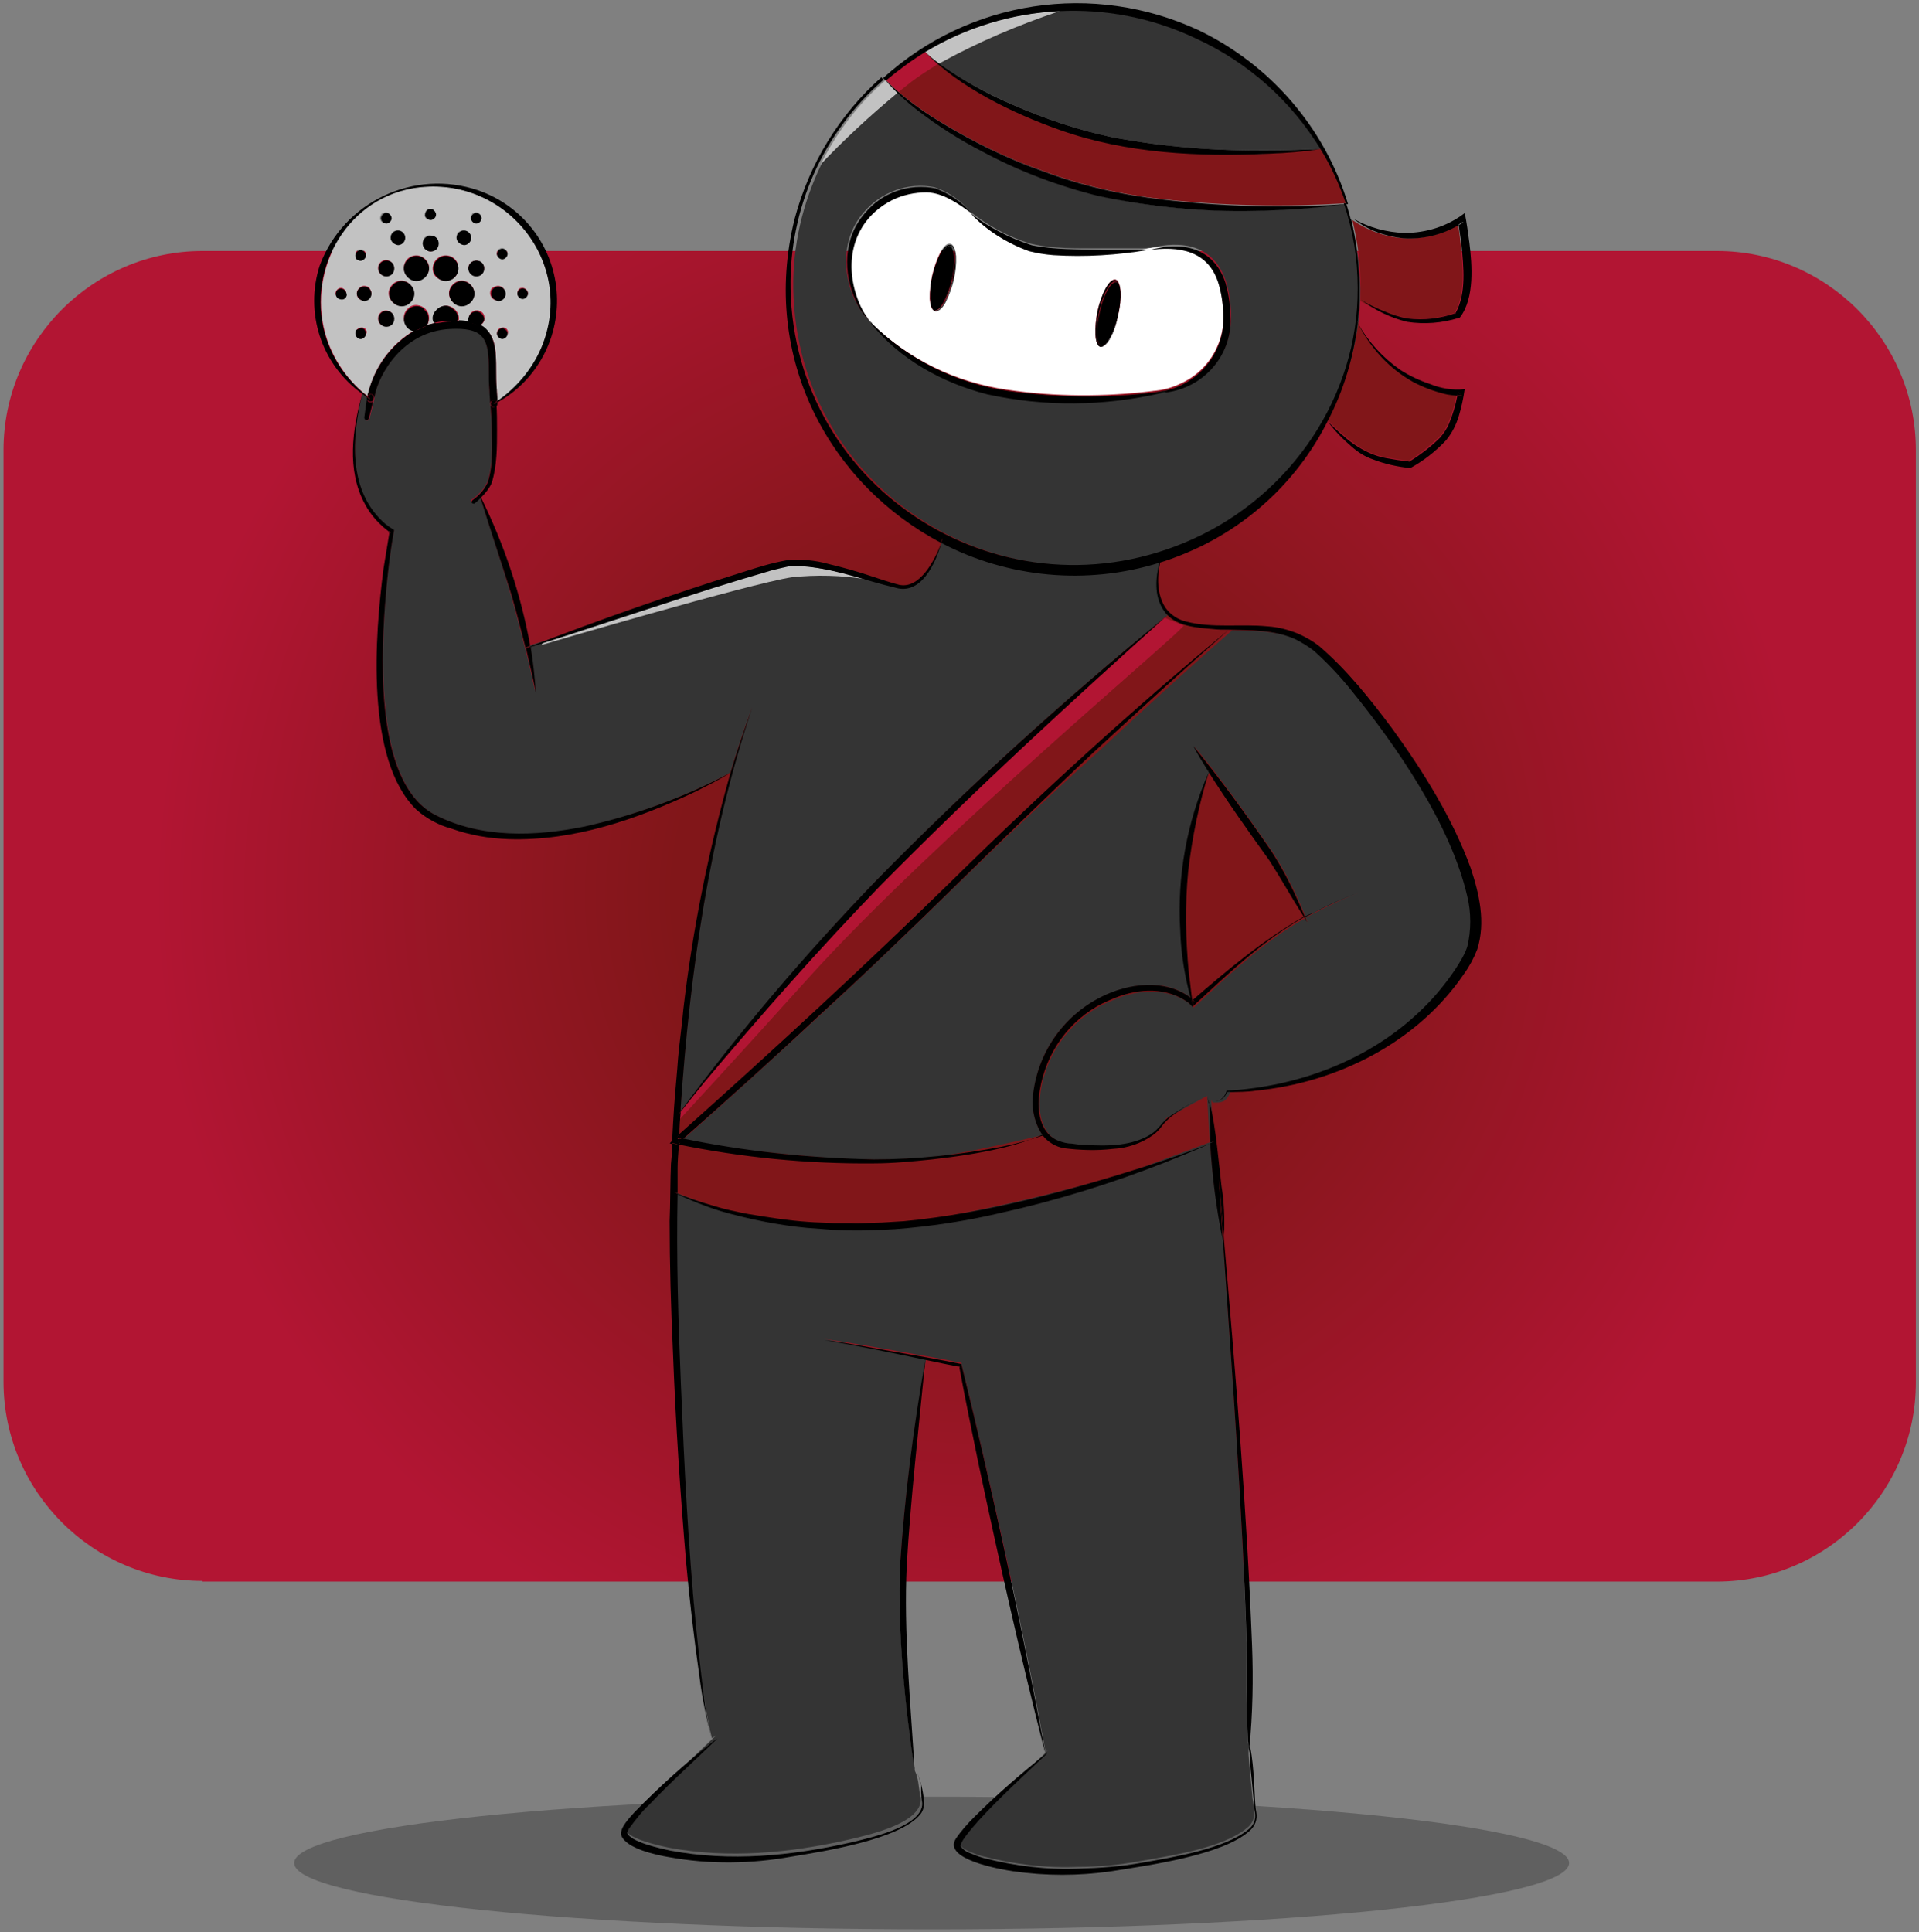 <?xml version="1.0" encoding="utf-8"?>
<!-- Generator: Adobe Illustrator 26.0.2, SVG Export Plug-In . SVG Version: 6.00 Build 0)  -->
<svg version="1.1" id="Слой_1" xmlns="http://www.w3.org/2000/svg" xmlns:xlink="http://www.w3.org/1999/xlink" x="0px" y="0px"
	 viewBox="0 0 289.3 291.3" style="enable-background:new 0 0 289.3 291.3;" xml:space="preserve">
<rect x="0" y="0" width="289.3" height="291.3" fill="#808080" stroke="none"/>
<style type="text/css">
	.st0{fill:url(#SVGID_1_);}
	.st1{fill:#606060;}
	.st2{fill:#811619;}
	.st3{fill:#343434;}
	.st4{fill:#FFFFFF;}
	.st5{fill:#C2C2C2;}
	.st6{fill:#B21533;}
	.st7{fill:#5E2B35;}
</style>
<desc>Created with Fabric.js 4.6.0</desc>
<g id="sPMT_7F25kyPJMm_SHR1J" transform="matrix(1 0 0 1 17.03 -455.86)">
	<g>
		<g vector-effect="non-scaling-stroke">
			
				<radialGradient id="SVGID_1_" cx="1299.677" cy="-1914.205" r="93.19" gradientTransform="matrix(1.34 0 0 -1.32 -1610.61 -1935.895)" gradientUnits="userSpaceOnUse">
				<stop  offset="0.37" style="stop-color:#811619"/>
				<stop  offset="1" style="stop-color:#B21533"/>
			</radialGradient>
			<path class="st0" d="M13.5,694.2c-16.5,0-30-13.5-30-30V523.7c0-16.5,13.5-30,30-30h228.3c16.5,0,30,13.5,30,30v140.6
				c0,16.5-13.5,30-30,30H13.5z"/>
		</g>
	</g>
</g>
<g id="_x34_H8CVDp9foTCgm4c4maLg" transform="matrix(1 0 0 1 12.85 -313.13)">
	<path vector-effect="non-scaling-stroke" class="st1" d="M31.5,594c0-5.5,43-10,96.1-10s96.1,4.5,96.1,10s-43,10-96.1,10
		S31.5,599.5,31.5,594z"/>
</g>
<g id="_x36_YPJIzwIMd5ik3g5gN3u-" transform="matrix(1 0 0 1 84.6 -553.4)">
	<path vector-effect="non-scaling-stroke" class="st2" d="M127.5,601.4c2.4,0.3,4.9,0,7.2-0.8l0,0c1.7-3,1.2-7.1,0.9-10.3
		c-0.1-1-0.2-2-0.4-3c-2.5,1.5-5.5,2.2-8.4,2c-2.7-0.2-5.3-1.2-7.5-2.7c0.8,3.4,1.3,6.9,1.2,10.4c0,0.6,0,1.2,0,1.8
		c1.1,0.6,2.2,1.2,3.4,1.6C125,600.8,126.3,601.1,127.5,601.4z"/>
</g>
<g id="YQ33EZdUGwoLrsX0h5GzY" transform="matrix(1 0 0 1 14.12 -367.05)">
	<path vector-effect="non-scaling-stroke" class="st3" d="M123.9,634.6c0-0.2,0-0.3-0.1-0.5V634c0,0,0,0.1,0,0.1
		c-1.5-10.2-2.6-21-2.2-31.3c0.7-10.4,2-20.7,3.9-30.9c-5.2-1-11.1-2.2-15.4-3c2.9,0.4,7.4,1.2,10.3,1.7c3.5,0.6,6.9,1.2,10.4,1.9
		c0.6,2.5,1.2,4.9,1.8,7.4c4,16.9,7.8,34.2,10.9,51.3l0.4-0.3l-0.4,0.4v0.1v-0.1c-3.4,3.2-7.1,6.7-10.3,10.1
		c-0.5,0.6-3.1,3.3-2.6,3.8c0.3,0.4,0.8,0.7,1.2,0.9c0.7,0.3,1.4,0.6,2.2,0.8c4.7,1.2,9.5,1.8,14.3,1.6c3.2,0,6.4-0.3,9.6-0.9
		c4.6-0.8,12.5-2,16-5c0.8-0.6,1.2-1.6,1-2.6c0-0.4-0.1-1.4-0.2-1.8l-0.3-3.2c0,0-0.2-1.8-0.3-3.5v-0.5l0,0c0-0.6-0.1-1.1-0.1-1.7
		v-0.1l0,0c-0.3-4.8-0.2-9.9-0.2-14.5c-0.6-19.8-2.2-41-3.6-61.2c-1-4.8-1.6-9.7-1.9-14.6c-2.2,1-4.4,1.9-6.7,2.8
		c-8.2,3.2-16.6,5.8-25.1,7.8c-2.4,0.5-5.3,1.1-7.8,1.5c-2.6,0.4-5.3,0.7-7.9,0.9l-2,0.1l-3.3,0.1c-1.2,0-2.7-0.1-4-0.1
		c-1.3,0-2.7-0.2-4-0.3c-4.4-0.4-8.7-1.3-12.9-2.5c-2.3-0.7-4.6-1.5-6.7-2.6c-0.2,9.5,0.2,19.3,0.5,28.7c0.5,12.3,1.2,24.6,2.3,36.8
		c0.4,4,0.9,8.2,1.5,12.2c0.3,1.6,0.6,3.2,1,4.8l0.6-0.4c-3.3,3.2-7.1,6.7-10.3,10c-1,1.1-2,2.2-2.9,3.4c-0.2,0.2-0.3,0.5-0.4,0.8
		c0.4,1.4,5.1,2.4,6.5,2.7c9,1.7,18.3,0.8,27.1-1.2c2.9-0.7,9.9-2.2,10.8-5.4c0.1-0.4,0.1-0.7,0-1.1c-0.1-0.7-0.2-1.5-0.3-2.2
		c-0.1-0.6-0.3-1.3-0.6-1.9c0,0,0-0.1,0-0.1L123.9,634.6z"/>
</g>
<g id="v0c2nN2u9ePDjpDPiH2X4" transform="matrix(1 0 0 1 82.4 -534.88)">
	<path vector-effect="non-scaling-stroke" class="st2" d="M121.8,601.7c1.4,1.1,3.1,1.8,4.8,2.1c1.1,0.2,2.2,0.4,3.4,0.5
		c1.7-1,3.2-2.3,4.6-3.6c0.6-0.6,1-1.3,1.3-2c0.6-1.4,1-2.8,1.3-4.3c-0.7,0-1.3-0.1-2-0.3c-1.7-0.4-3.2-1-4.7-1.8
		c-3.6-2-6.5-5.1-8.2-8.9c-0.6,5.2-2.1,10.2-4.5,14.8C119.1,599.6,120.4,600.7,121.8,601.7z"/>
</g>
<g id="RiXPMuhU8dQWCojgGvf6S" transform="matrix(1 0 0 1 16.2 -462.09)">
	<path vector-effect="non-scaling-stroke" class="st2" d="M169,557.2c-14.4,11.9-28.3,24.6-41.6,37.7c-13.5,13-27.3,25.7-41.2,38.2
		c0-0.8,0.1-1.6,0.1-2.3c0-0.4,0-0.8,0.1-1.2c0.5-0.6,1-1.3,1.5-1.9l2.1-2.6c8.5-10.1,17.3-20.1,26.5-29.6
		c13.7-13.9,28.2-27.3,42.8-40.3l0.5-0.5c1.7,1.8,4.5,2,6.9,2.2C167.4,557.1,168.2,557.1,169,557.2z"/>
</g>
<g id="_x30_VFJHHh9rQbqkmpPmUn9r" transform="matrix(1 0 0 1 41.7 -581.84)">
	<path vector-effect="non-scaling-stroke" class="st3" d="M157.4,604.3c-2.6,0.1-5.1,0.2-7.7,0.2c-8,0.1-15.9-0.5-23.8-2
		c-5.2-1.1-10.2-2.8-15-4.9c-3.9-1.7-7.6-3.7-11.1-6.2l-0.2-0.1c-0.7-0.5-1.4-1.1-2-1.7c6.2-3.7,13.2-5.8,20.3-6.2
		c7-0.3,14,1.1,20.4,4C146.4,591.1,153,596.9,157.4,604.3z"/>
</g>
<g id="p5Agfl3onkl4pyiMUyh3b" transform="matrix(1 0 0 1 40.62 -574.57)">
	<path vector-effect="non-scaling-stroke" class="st2" d="M162.3,605.2c-9.2,0.6-18.5,0.4-27.7-0.6c-6.2-0.7-12.3-2.1-18.1-4.3
		c-0.6-0.2-1.6-0.6-2.2-0.8c-5.1-2-9.9-4.5-14.5-7.4c-1.7-1.1-3.4-2.3-5-3.7c-0.7-0.6-1.3-1.2-1.9-1.8c1.8-1.6,3.8-3,5.9-4.3
		c0.6,0.6,1.3,1.3,2,1.9c5.1,4.4,12.3,7.7,18.3,9.8c10.1,3.6,21.1,4.1,31.7,3.7c2.6-0.2,5.1-0.3,7.7-0.7
		C160.1,599.6,161.4,602.4,162.3,605.2z"/>
</g>
<g id="e827J0erxkSLIvRyJYRGt" transform="matrix(1 0 0 1 34.59 -545.26)">
	<path vector-effect="non-scaling-stroke" class="st3" d="M168.4,576c-4.6,0.6-9.1,0.9-13.7,1c-7.9,0.2-15.7-0.5-23.4-2.2
		c-6.1-1.5-12-3.7-17.6-6.7c-3.5-1.8-6.8-3.9-9.9-6.3c-1-0.8-2-1.6-3-2.5c-0.6-0.6-1.2-1.2-1.8-1.9c-4.1,3.5-7.4,7.9-9.8,12.7
		c-2.8,5.8-4.3,12.2-4.2,18.7c0.5,30.7,32.5,50.6,60.7,37.8c14.8-6.7,24.9-21.6,24.8-37.8C170.4,584.4,169.7,580.1,168.4,576z
		 M150.9,594.7c-0.5,4-3.3,7.4-7.1,8.9c-1.1,0.4-2.2,0.6-3.3,0.7c-8.6,2-17.6,2.1-26.3,0.2c-6.8-1.7-13.3-5.3-17.6-10.8
		c-1-0.9-1.7-2-2.3-3.2c-2-4.3-1.9-9.5,1.3-13.2c2.6-3.1,6.7-4.6,10.7-3.8c2.1,0.7,4,2,5.4,3.7c2.7,2.1,5.8,3.8,9.1,4.8
		c3.4,0.8,7.1,0.7,10.6,0.7c2.4,0,4.8,0,7.2,0c5-1.3,9.8-0.5,11.6,4.9c0.5,1.5,0.7,3,0.8,4.6C151,593.2,151,594,150.9,594.7z"/>
</g>
<g id="e9g3h1pOuya1yjaF7H-cU" transform="matrix(1 0 0 1 34.35 -454.27)">
	<path vector-effect="non-scaling-stroke" class="st3" d="M89.2,607.4c-6.8,6.3-13.6,12.5-20.5,18.6c9.4,1.9,19,3,28.7,3.1
		c6.4,0,12.9-0.7,19.2-1.9c2.1-0.4,4.3-1,6.3-1.7c-1.2-1.7-1.7-3.7-1.5-5.8c0.5-6.5,4.4-12.2,10.3-15.1c4.2-2.1,9.7-2.9,13.6,0.2
		c-0.9-3.4-1.5-6.8-1.6-10.3c-0.5-8.2,0.9-16.4,4.3-23.9c-0.8-1.3-1.6-2.5-2.3-3.8c4.2,5,8.1,10.6,11.8,15.9c2,3.1,3.6,6.4,5,9.8
		c0.5-0.2,0.9-0.5,1.4-0.7c2.3-1.2,4.6-2.2,7-3c-2.4,0.8-4.7,1.9-7,3.1c-0.5,0.2-0.9,0.5-1.4,0.7l0.3,0.8l-0.4-0.7
		c-6.2,3.5-11.3,8.4-16.5,13.2l-0.2,0.2v0.2v-0.2l-0.1,0.1c-0.2-0.2-0.4-0.4-0.6-0.6c-3.1-2.4-7.5-2.2-11-0.8
		c-0.9,0.4-1.9,0.8-2.8,1.3c-5,2.9-8.3,8.1-8.8,13.8c-0.2,2.5,0.5,5.5,3,6.5c0.6,0.2,1.3,0.4,1.9,0.4c0.7,0.1,1.4,0.1,2.1,0.2
		c3.3,0.2,7,0.2,10-1.6c0.6-0.4,1.1-0.8,1.5-1.4c0.4-0.5,0.9-1,1.5-1.4c1.7-1.2,3.5-2.2,5.5-3c-1.9,0.8-3.7,1.8-5.4,3.1
		c-0.5,0.4-1,0.9-1.5,1.4c-0.4,0.6-0.9,1.1-1.5,1.5c-1.8,1.2-3.9,1.9-6,2c-2.5,0.2-4.9,0.2-7.4-0.1c-1.3-0.2-2.4-0.9-3.2-1.9
		c-2.1,0.8-4.2,1.4-6.3,1.9c-3.4,0.8-6.9,1.3-10.4,1.7c-2.9,0.3-5.9,0.6-8.8,0.6c-9.9,0.1-19.7-0.9-29.3-2.8
		c-0.1,1.3-0.1,2.5-0.2,3.5c0,0.3,0,2.7,0,3.1c0,0.2,0,0.5,0,0.7c1.9,0.7,3.8,1.4,5.7,1.9c1.6,0.4,3.5,0.9,5.1,1.2
		c3,0.6,6,1,9.1,1.2c1.2,0.1,2.7,0.2,3.9,0.2h2.6c1.2,0,3.4-0.1,4.6-0.1l3.3-0.2c12.6-1.2,24.9-4.6,36.9-8.5c3.1-1,6.2-2.1,9.3-3.3
		c0-0.6,0-1.3,0-1.9l-0.1-4l0,0V620c0,0.2,0.1,0.3,0.2,0.5c0.2,0,0.5,0,0.7,0c0.3,0,0.6-0.1,0.9-0.2c0.5-0.3,0.8-0.8,1-1.3v-0.1h0.1
		c10.8-0.6,21.5-4.7,29.3-12.2c1.9-1.9,3.6-3.9,5.1-6.1c0.8-1,1.4-2.2,1.8-3.4c0.6-2.5,0.6-5.1,0-7.7c-2.5-10.8-10.6-22.6-17.6-31.2
		c-1.7-2.1-3.5-4-5.5-5.8c-0.9-0.7-1.9-1.3-2.9-1.8c-3.2-1.4-6.6-1.3-10-1.4c-6.9,6-13.7,12.3-20.4,18.5
		C116.5,580.8,103.3,594.5,89.2,607.4z"/>
</g>
<g id="hu79r2DhYrDNu9GNGOZ3Z" transform="matrix(1 0 0 1 -12.9 -485.53)">
	<path vector-effect="non-scaling-stroke" class="st3" d="M188.9,578.3c-15.4,12.5-30.1,25.9-44,40.1
		c-10.5,10.9-20.3,22.5-29.4,34.7v-0.7c1.4-20.4,4.3-40.9,10.8-60.3c-1.2,3.3-2.3,6.6-3.3,9.9c-6.9,3.7-14.3,6.4-21.9,8.2
		c-7.4,1.5-15.5,1.8-22.4-1.7c-9-4.5-8.3-22.7-7.8-31.4c0.3-3.9,0.7-7.8,1.4-11.6c-0.5-0.3-0.9-0.6-1.3-0.9
		c-5.7-4.9-5.1-13-3.5-19.7l0.8,0.6v0.1l-0.4,2.9c0,0.2,0.1,0.4,0.3,0.4c0.2,0,0.4-0.1,0.4-0.3l0.7-2.8l0,0l0.1-0.7
		c0.6-3.2,4.2-9.8,11.5-10.1c2.2-0.1,3.7,0.2,4.5,1c1.1,1.1,1.2,3,1.2,5.3c0,1,0,2,0.1,3c0,0.7,0.1,1.4,0.1,2l0,0
		c0.1,1.3,0.2,2.6,0.2,3.9c0,1.3,0.1,2.6,0,3.9c0,1.4-0.2,2.7-0.6,4c-0.5,1.1-1.3,2-2.3,2.7c-0.1,0-0.2,0.1-0.2,0.2s0.1,0.2,0.2,0.2
		c0.1,0,0.2,0,0.3,0c0.3-0.2,0.6-0.5,0.9-0.7c1.5,4.8,3.1,9.5,4.5,14.3c0.8,2.7,1.5,5.5,2.2,8.2l-0.3,0.1l0.3-0.1
		c0.6,2.2,1.1,4.5,1.6,6.8c-0.1-2.3-0.4-4.7-0.8-7l2-0.6c11.4-3.6,23-7.6,34.4-10.9c0.8-0.2,1.7-0.4,2.6-0.6c0.5,0,1,0,1.6,0
		c3.4,0.3,6.8,1,10,2.1c0.9,0.3,1.8,0.5,2.7,0.8l1.6,0.4c3.9,1.3,6.2-3.6,7.2-6.8c10.1,5.3,22,6.4,32.9,3c-0.6,2.4-0.8,5,0.5,7.1
		C188.5,577.7,188.6,578,188.9,578.3z"/>
</g>
<g id="h77BsPrvffMlMRhwSu1sV" transform="matrix(1 0 0 1 28.76 -549.66)">
	<path vector-effect="non-scaling-stroke" class="st4" d="M130,588c-1.2-0.1-2.5-0.3-3.7-0.6c-3.4-1.2-6.4-3.1-8.8-5.7
		c-2-1.5-4.1-3-6.7-3.2c-1.8,0-3.6,0.4-5.3,1.2c-5.7,3-7.3,9.2-5.1,15c0.5,1.4,1.3,2.7,2.3,3.8l-0.2-0.2c5.6,5.5,12.8,9,20.5,10.1
		c7.3,1.1,14.8,1.1,22.1,0.2H145c1.5-0.1,3-0.5,4.4-1.2c3.4-1.6,5.7-4.8,6.2-8.5c0.2-2.2,0-4.4-0.6-6.6c-1.5-5.2-6-5.9-10.8-5.2h0.1
		C139.5,588.1,134.7,588.3,130,588z M114.9,591.8c-0.3,1.2-0.7,2.3-1.2,3.4c-0.5,0.8-1,1.3-1.4,1.3h-0.1c-0.5-0.1-0.7-0.7-0.8-1.8
		c0-2.4,0.5-4.8,1.6-7c0.5-0.9,1-1.4,1.5-1.3s0.7,0.7,0.8,1.8C115.3,589.4,115.2,590.7,114.9,591.8L114.9,591.8z M136.7,596.5
		c0.6-2.5,1.8-4.9,2.7-4.7s1,2.9,0.4,5.4s-1.7,4.7-2.6,4.7h-0.1C136.2,601.6,136.2,599,136.7,596.5L136.7,596.5z"/>
</g>
<g id="uLxOH4Q5Z3V-qH2UfWoLQ" transform="matrix(1 0 0 1 -61.91 -549.7)">
	<path vector-effect="non-scaling-stroke" class="st5" d="M124.4,599.5c-1-0.1-1.7-1-1.6-2.1c0.1-1,1-1.8,2-1.7s1.8,0.9,1.8,1.9
		c0,0.4-0.1,0.8-0.3,1.1c0.4-0.1,0.8-0.2,1.2-0.3c-0.2-0.2-0.3-0.5-0.2-0.7c0-1.1,0.9-1.9,1.9-1.9s1.9,0.9,1.9,1.9
		c0,0.1,0,0.3-0.1,0.4c0.6,0,1.1,0.1,1.7,0.2c-0.1-0.2-0.1-0.4-0.1-0.6c0-0.6,0.4-1.1,1-1.2s1.2,0.3,1.3,0.8
		c0.2,0.6-0.1,1.2-0.6,1.4c0.3,0.2,0.6,0.4,0.9,0.7c1.5,1.3,1.5,3.6,1.5,6.1c0,1,0,1.9,0.1,3l0.1,1.7c3-2,5.3-4.8,6.7-8.1
		c5.4-12.8-5.7-26.4-19.5-24c-10.4,1.9-16.1,13-12.9,22.7c0.6,1.8,1.5,3.5,2.6,5c1,1.4,2.2,2.6,3.5,3.6l0.1-0.3
		C118.3,605.1,120.8,601.6,124.4,599.5z M140.7,593.1c0.4,0,0.8,0.4,0.8,0.8s-0.4,0.8-0.8,0.8c-0.4,0-0.8-0.4-0.8-0.8
		c0-0.2,0.1-0.4,0.2-0.6C140.3,593.1,140.5,593.1,140.7,593.1z M137.6,600.7c-0.3,0-0.6-0.2-0.7-0.5s-0.1-0.6,0.2-0.9
		c0.2-0.2,0.6-0.3,0.9-0.2s0.5,0.4,0.5,0.7C138.4,600.3,138.1,600.7,137.6,600.7L137.6,600.7z M137.6,587.1c0.4,0,0.8,0.4,0.8,0.8
		c0,0.4-0.4,0.8-0.8,0.8c-0.4,0-0.8-0.4-0.8-0.8c0-0.2,0.1-0.4,0.2-0.6C137.2,587.2,137.4,587.1,137.6,587.1L137.6,587.1z
		 M137,592.8c0.6,0,1.1,0.5,1,1.1s-0.5,1.1-1.1,1.1s-1.1-0.5-1.1-1.1c0-0.3,0.1-0.6,0.3-0.8C136.5,592.9,136.7,592.8,137,592.8z
		 M122.4,595.8c-1,0-1.9-0.9-1.9-1.9c0-1,0.9-1.9,1.9-1.9c1,0,1.9,0.9,1.9,1.9c0,0.5-0.2,1-0.6,1.3
		C123.4,595.6,123,595.8,122.4,595.8z M131.5,595.8c-1,0-1.9-0.9-1.9-1.9c0-1,0.9-1.9,1.9-1.9c1,0,1.9,0.9,1.9,1.9
		c0,0.5-0.2,1-0.6,1.3S132,595.8,131.5,595.8z M134.9,590.1c0,0.5-0.3,0.9-0.7,1.1c-0.4,0.2-1,0.1-1.3-0.2c-0.3-0.3-0.4-0.9-0.3-1.3
		c0.2-0.4,0.6-0.7,1.1-0.7c0.3,0,0.6,0.1,0.8,0.3S134.9,589.8,134.9,590.1z M133.7,581.7c0.4,0,0.8,0.4,0.8,0.8
		c0,0.4-0.4,0.8-0.8,0.8c-0.4,0-0.8-0.4-0.8-0.8c0-0.2,0.1-0.4,0.2-0.6C133.3,581.8,133.5,581.7,133.7,581.7z M131.8,584.4
		c0.6,0,1.1,0.5,1.1,1.1s-0.5,1.1-1.1,1.1c-0.6,0-1.1-0.5-1.1-1.1c0-0.3,0.1-0.6,0.3-0.8C131.3,584.5,131.5,584.4,131.8,584.4
		L131.8,584.4z M131,590.1c0,0.8-0.4,1.5-1.2,1.8c-0.7,0.3-1.5,0.1-2.1-0.4c-0.6-0.5-0.7-1.4-0.4-2.1c0.3-0.7,1-1.2,1.8-1.2
		C130.2,588.2,131,589,131,590.1z M126.8,581.2c0.3,0,0.6,0.2,0.7,0.5c0.1,0.3,0.1,0.6-0.2,0.9c-0.2,0.2-0.6,0.3-0.9,0.2
		c-0.3-0.1-0.5-0.4-0.5-0.7c0-0.2,0.1-0.4,0.2-0.6S126.6,581.2,126.8,581.2z M126.8,585.2c0.6,0,1.2,0.5,1.2,1.2
		c0,0.6-0.5,1.2-1.2,1.2c-0.6,0-1.2-0.5-1.2-1.2c0-0.3,0.1-0.6,0.3-0.9C126.2,585.3,126.5,585.1,126.8,585.2L126.8,585.2z
		 M124.7,588.2c1,0,1.9,0.9,1.9,1.9s-0.9,1.9-1.9,1.9s-1.9-0.9-1.9-1.9C122.8,589,123.6,588.2,124.7,588.2L124.7,588.2z
		 M121.9,584.4c0.6,0,1.1,0.5,1.1,1.1c0,0.6-0.5,1.1-1.1,1.1c-0.6,0-1.1-0.5-1.1-1.1c0-0.3,0.1-0.6,0.3-0.8
		C121.3,584.5,121.6,584.4,121.9,584.4L121.9,584.4z M120.1,581.7c0.3,0,0.6,0.2,0.7,0.5c0.1,0.3,0.1,0.6-0.2,0.9s-0.6,0.3-0.9,0.2
		c-0.3-0.1-0.5-0.4-0.5-0.7c0-0.2,0.1-0.4,0.2-0.6S119.9,581.7,120.1,581.7z M120.1,588.9c0.6,0,1.2,0.5,1.2,1.2
		c0,0.6-0.5,1.2-1.2,1.2s-1.2-0.5-1.2-1.2C118.9,589.4,119.5,588.9,120.1,588.9z M120.1,596.5c0.6,0,1.2,0.5,1.2,1.2
		c0,0.6-0.5,1.2-1.2,1.2s-1.2-0.5-1.2-1.2C118.9,597,119.5,596.5,120.1,596.5z M117.9,593.9c0,0.4-0.3,0.8-0.7,1
		c-0.4,0.2-0.9,0.1-1.2-0.2c-0.3-0.3-0.4-0.8-0.2-1.2c0.2-0.4,0.6-0.7,1-0.7c0.3,0,0.6,0.1,0.8,0.3
		C117.7,593.3,117.9,593.6,117.9,593.9z M116.3,587.3c0.4,0,0.8,0.4,0.8,0.8c0,0.4-0.4,0.8-0.8,0.8s-0.8-0.4-0.8-0.8
		c0-0.2,0.1-0.4,0.2-0.6C115.8,587.4,116,587.3,116.3,587.3z M113.3,594.7c-0.4,0-0.8-0.4-0.8-0.8c0-0.4,0.4-0.8,0.8-0.8
		s0.8,0.4,0.8,0.8C114.1,594.3,113.7,594.7,113.3,594.7z M116.3,600.7c-0.3,0-0.6-0.2-0.7-0.5c-0.1-0.3-0.1-0.6,0.2-0.9
		c0.2-0.2,0.6-0.3,0.9-0.2s0.5,0.4,0.5,0.7C117.1,600.3,116.7,600.7,116.3,600.7z"/>
</g>
<g id="mope57lsR3dOpe6FBQ7ax" transform="matrix(1 0 0 1 14.28 -418.69)">
	<path vector-effect="non-scaling-stroke" class="st2" d="M87,591.1L87,591.1l0.2,7.2c0,0,16.9,7.6,33.6,5.1
		c11.9-1.9,23.6-4.6,35.2-8l12.1-4.5l-0.4-7l-6.2,3.4c0,0-1.2,5.4-14.3,4.2c-1.5-0.5-2.9-1-4.3-1.7c0,0-20.1,5.1-25.9,3.7
		c-6.3,0.2-29-2.6-29-2.6"/>
</g>
<g id="rxb5MgD6Z3Zq8MC6hzJib" transform="matrix(1 0 0 1 -21.55 -502.67)">
	<path vector-effect="non-scaling-stroke" class="st5" d="M152.1,590c-3.7-0.6-7.5-0.7-11.2-0.3c-6.1,0.9-37.7,10.2-37.7,10.2
		l0.3-0.5c11.4-3.6,23-7.6,34.4-10.9c0.8-0.2,1.7-0.4,2.6-0.6c0.5,0,1,0,1.6,0C145.5,588.3,148.8,589,152.1,590z"/>
</g>
<g id="BI2ht5vCFxwOsLI4zpdLJ" transform="matrix(1 0 0 1 1.9 -575.5)">
	<path vector-effect="non-scaling-stroke" class="st5" d="M133.4,589.5c-4.1,3.4-8,7-11.6,10.8c2.4-4.8,5.7-9.2,9.8-12.7
		C132.2,588.3,132.8,588.9,133.4,589.5z"/>
</g>
<g id="Q-a4KthsRYz8R2cSGn14v" transform="matrix(1 0 0 1 9.87 -583.14)">
	<path vector-effect="non-scaling-stroke" class="st6" d="M131.5,592.8c-1.1,0.7-2.2,1.4-3.2,2.1c-1,0.7-1.8,1.4-2.7,2.1
		c-0.7-0.6-1.3-1.2-1.9-1.8c1.8-1.6,3.8-3,5.9-4.3C130.2,591.6,130.8,592.2,131.5,592.8z"/>
</g>
<g id="ix0r8D-IArs-u5r8Bn9jZ" transform="matrix(1 0 0 1 22.01 -588.34)">
	<path vector-effect="non-scaling-stroke" class="st5" d="M137.8,590c-6.3,2.1-12.4,4.7-18.2,7.9l-0.2-0.1c-0.7-0.5-1.4-1.1-2-1.7
		C123.6,592.4,130.6,590.3,137.8,590z"/>
</g>
<g id="_8SamQCIvGdw4FrAwgh3r" transform="matrix(1 0 0 1 12.82 -463)">
	<path vector-effect="non-scaling-stroke" class="st6" d="M109,610.5c-12.6,14-17.5,19.2-19.3,21.2c0-0.4,0-0.8,0.1-1.2
		c0.5-0.6,1-1.3,1.5-1.9l2.1-2.6c8.5-10.1,17.3-20.1,26.5-29.6c13.7-13.9,28.2-27.3,42.8-40.3l2.9,1.2
		C166.4,557.4,127.9,589.5,109,610.5z"/>
</g>
<g id="_x39_s_x5F_QjWsUw6Dm9O5qRq4dn" transform="matrix(1 0 0 1 60.75 -329.49)">
	<path vector-effect="non-scaling-stroke" class="st7" d="M127.6,594.2v-0.4l0,0V594.2z"/>
</g>
<g id="IjMinUcDNQAJc7rWcS6Ty" transform="matrix(1 0 0 1 34.28 -544.66)">
	<path vector-effect="non-scaling-stroke" d="M107.6,626.5c10.1,5.3,22,6.4,32.9,3c0.1-0.3,0.2-0.5,0.2-0.8
		c-0.1,0.3-0.1,0.5-0.2,0.8c2-0.6,4-1.4,5.9-2.3c8.4-4,15.3-10.7,19.5-19.1l-0.2-0.2c0.1,0.1,0.1,0.1,0.2,0.2
		c2.4-4.6,3.9-9.6,4.5-14.8c0-0.1-0.1-0.1-0.1-0.2c0,0,0,0.1,0.1,0.1c0.1-1.1,0.2-2.2,0.2-3.3l0,0l0,0c0-0.6,0-1.2,0-1.8
		c0-3.5-0.4-7-1.2-10.4l-0.2-0.1l0.1,0.1c-0.2-0.8-0.4-1.6-0.7-2.4h-0.3c1.4,4.1,2.1,8.4,2.1,12.8c0.1,16.2-10,31.1-24.8,37.8
		c-28.2,12.8-60.2-7.1-60.7-37.8c-0.2-12,4.9-23.5,14-31.4l-0.3-0.4c-6.4,5.7-10.9,13.1-13.1,21.4C80.3,598.8,91,617.8,107.6,626.5
		c0-0.3,0.1-0.5,0.2-0.7C107.8,626.1,107.7,626.3,107.6,626.5z"/>
</g>
<g id="_x33_2njZUkcnc48T5OV1ErBQ" transform="matrix(1 0 0 1 40.63 -578.33)">
	<path vector-effect="non-scaling-stroke" d="M98.8,586.2l-0.2-0.3L98.8,586.2c12.4-7.5,27.7-8.3,40.8-2.1
		c7.9,3.6,14.4,9.4,18.9,16.8h0.3h-0.3c1.6,2.6,2.8,5.3,3.8,8.2h0.3c-3.5-11.5-11.7-21-22.5-26.2c-15.9-7.4-34.6-4.6-47.6,7.2
		c0.1,0.1,0.2,0.2,0.4,0.4C94.8,588.9,96.7,587.5,98.8,586.2z"/>
</g>
<g id="iz704OZO7Yr6BAhNWnC00" transform="matrix(1 0 0 1 41.71 -578.33)">
	<path vector-effect="non-scaling-stroke" d="M118,597.9c10.1,3.6,21.1,4.1,31.7,3.6c2.6-0.1,5.1-0.3,7.7-0.7l0,0
		c-2.6,0.1-5.1,0.2-7.7,0.2c-8,0.1-15.9-0.5-23.8-2c-5.2-1.1-10.2-2.8-15-4.9c-4-1.7-7.7-3.8-11.2-6.3c-0.7-0.5-1.4-1.1-2-1.7l0,0
		C102.8,591.5,111.2,595.5,118,597.9z"/>
</g>
<g id="xRMNe6I9VA1vCJLL5i2ax" transform="matrix(1 0 0 1 11.71 -586.16)">
	<path vector-effect="non-scaling-stroke" d="M127.5,593.8l0.2,0.3l0,0L127.5,593.8z"/>
</g>
<g id="WMHD24oSuF6YE_oN2WuKA" transform="matrix(1 0 0 1 71.7 -571.44)">
	<path vector-effect="non-scaling-stroke" d="M127.8,594h-0.3l0,0H127.8z"/>
</g>
<g id="iSedh_f8P_M2Rw0HGB-d4" transform="matrix(1 0 0 1 40.67 -572.01)">
	<path vector-effect="non-scaling-stroke" d="M134.6,602.1c-6.2-0.7-12.3-2.1-18.1-4.3c-0.6-0.2-1.6-0.6-2.2-0.8
		c-5.1-2-9.9-4.5-14.5-7.4c-2.5-1.6-4.8-3.4-6.9-5.4l0,0c1.4,1.6,3,3.1,4.7,4.4c3.1,2.4,6.4,4.5,9.9,6.3c5.6,3,11.5,5.2,17.6,6.7
		c7.7,1.6,15.6,2.4,23.5,2.2c4.6-0.1,9.2-0.4,13.7-1l0,0C153.1,603.4,143.8,603.2,134.6,602.1z"/>
</g>
<g id="x7rkhXOBkYj2yTSz8IEEp" transform="matrix(1 0 0 1 5.56 -582.21)">
	<path vector-effect="non-scaling-stroke" d="M127.6,594L127.6,594L127.6,594z"/>
</g>
<g id="keXFIlF91UCPgaDoQQ95K" transform="matrix(1 0 0 1 75.72 -563.21)">
	<path vector-effect="non-scaling-stroke" d="M127.6,594L127.6,594z"/>
</g>
<g id="gN1YL6_YnGBqB9-_EsUzR" transform="matrix(1 0 0 1 5.78 -581.98)">
	<path vector-effect="non-scaling-stroke" d="M127.8,594.1c-0.1-0.1-0.2-0.2-0.4-0.4l0,0L127.8,594.1L127.8,594.1z"/>
</g>
<g id="swL1nS7COVGrEWFvrx9Yw" transform="matrix(1 0 0 1 75.51 -563.16)">
	<path vector-effect="non-scaling-stroke" d="M127.4,594h0.3l0,0H127.4z"/>
</g>
<g id="b3FCb5DgbmQMwyKQ07gb6" transform="matrix(1 0 0 1 9.34 -555.4)">
	<path vector-effect="non-scaling-stroke" d="M122.1,604.2l0.2,0.2c-1-1.1-1.8-2.4-2.3-3.8c-2.2-5.8-0.7-12,5.1-15
		c1.6-0.8,3.4-1.2,5.3-1.2c2.5,0.1,4.7,1.7,6.7,3.1l-0.2-0.2l0.2,0.2c-1.5-1.7-3.3-2.9-5.4-3.7c-4-0.8-8.1,0.6-10.7,3.8
		c-3.2,3.7-3.3,8.9-1.3,13.2c0.5,1.2,1.3,2.3,2.3,3.2l-0.3-0.3L122.1,604.2z"/>
</g>
<g id="B8ETSwpcXLGVm4vF1DOZW" transform="matrix(1 0 0 1 51.65 -545.87)">
	<path vector-effect="non-scaling-stroke" d="M133.1,588.5c-1.8-5.4-6.6-6.3-11.6-4.9h0.1h-0.2h-0.1c4.8-0.7,9.3,0,10.8,5.2
		c0.6,2.1,0.8,4.4,0.6,6.6c-0.5,3.7-2.9,6.9-6.2,8.5c-1.4,0.7-2.9,1-4.4,1.2h0.3c0.7-0.1,1.4-0.2,2.1-0.3l-1.1,0.3
		c5.3-0.3,9.7-4.3,10.4-9.6c0.1-0.8,0.1-1.6,0-2.4C133.8,591.5,133.5,589.9,133.1,588.5z"/>
</g>
<g id="_x30_LqHy9HU8TqVjYvjrGeAQ" transform="matrix(1 0 0 1 32.13 -558.63)">
	<path vector-effect="non-scaling-stroke" d="M114.2,590.8c2.4,2.6,5.5,4.5,8.8,5.7c1.2,0.3,2.4,0.5,3.7,0.6c4.8,0.3,9.6,0,14.3-0.8
		h0.1c-2.4,0-4.8,0-7.1,0c-3.5-0.1-7.2,0-10.6-0.7C120,594.5,116.9,592.9,114.2,590.8l0.2,0.2L114.2,590.8z"/>
</g>
<g id="_xnA1AYisKJe30SNpip9W" transform="matrix(1 0 0 1 18.71 -561.85)">
	<path vector-effect="non-scaling-stroke" d="M127.6,594l0.2,0.2L127.6,594l-0.2-0.2L127.6,594z"/>
</g>
<g id="_8s_I_6l0-9FDYrQ7-3Ov" transform="matrix(1 0 0 1 45.56 -556.3)">
	<path vector-effect="non-scaling-stroke" d="M127.7,594L127.7,594h-0.2H127.7z"/>
</g>
<g id="vTCyCI4UlN2rPxnoR-aVf" transform="matrix(1 0 0 1 25.53 -539.35)">
	<path vector-effect="non-scaling-stroke" d="M148.6,598.5c-7.3,0.9-14.8,0.8-22.1-0.2c-7.7-1.1-14.9-4.6-20.5-10.1
		c-0.1-0.1-0.2-0.2-0.3-0.2c4.3,5.5,10.9,9.1,17.6,10.8c8.7,1.9,17.6,1.8,26.3-0.2C149.2,598.5,148.9,598.5,148.6,598.5z"/>
</g>
<g id="CAuN7p9HYikjn0RZrQ405" transform="matrix(1 0 0 1 3.6 -545.46)">
	<path vector-effect="non-scaling-stroke" d="M127.3,593.7l0.3,0.3c0.1,0.1,0.2,0.2,0.3,0.2L127.3,593.7z"/>
</g>
<g id="_x38_w-mk_x5F_3dds_x5F_0swgZ7gFcU" transform="matrix(1 0 0 1 47.55 -534.96)">
	<path vector-effect="non-scaling-stroke" d="M126.5,594.1c0.3,0,0.7,0,1,0l1.1-0.3C127.9,593.9,127.2,594,126.5,594.1z"/>
</g>
<g id="nSddmmNr-1AApUoeNukI-" transform="matrix(1 0 0 1 92.58 -560.45)">
	<path vector-effect="non-scaling-stroke" d="M127.2,593.6c0,0.2,0.1,0.5,0.1,0.7c0.2-0.1,0.4-0.3,0.7-0.4L127.2,593.6z"/>
</g>
<g id="Mm5BmqO1HHueQoKGIyD1S" transform="matrix(1 0 0 1 91.76 -546.75)">
	<path vector-effect="non-scaling-stroke" d="M127.7,593.9h-0.1l-0.1,0.1L127.7,593.9z"/>
</g>
<g id="AByomZen7-D926MNGVbdT" transform="matrix(1 0 0 1 85.22 -553.38)">
	<path vector-effect="non-scaling-stroke" d="M126.3,589.3c2.9,0.2,5.9-0.5,8.4-2c0-0.2-0.1-0.5-0.1-0.7l0.8,0.3
		c-0.2,0.1-0.4,0.3-0.7,0.4c0.1,1,0.3,2,0.4,2.9c0.3,3.3,0.8,7.4-0.9,10.4h0.1l-0.2,0.1l0.1-0.1c-2.3,0.8-4.8,1.1-7.2,0.8
		c-1.2-0.2-2.4-0.6-3.6-1.1c-1.2-0.5-2.3-1-3.4-1.7l0,0c2,1.5,4.4,2.7,6.9,3.3c2.6,0.4,5.3,0.2,7.8-0.6h0.1l0.1-0.1
		c2.2-2.9,1.8-7.9,1.4-11.2c-0.2-1.5-0.4-3-0.7-4.5c-2.6,2-5.8,3-9.1,3c-2.7-0.1-5.3-0.8-7.6-2.1l0,0
		C121,588.1,123.6,589,126.3,589.3z"/>
</g>
<g id="QZafRUv00Je2nz3E5nxXf" transform="matrix(1 0 0 1 77.5 -548.64)">
	<path vector-effect="non-scaling-stroke" d="M127.6,594L127.6,594L127.6,594z"/>
</g>
<g id="eN4r-5Skbeymj2nNopPr1" transform="matrix(1 0 0 1 76.26 -560.83)">
	<path vector-effect="non-scaling-stroke" d="M127.7,594L127.7,594l-0.1-0.1L127.7,594z"/>
</g>
<g id="_x34_dezmOVkMJUjbZZ4q2F2B" transform="matrix(1 0 0 1 84.89 -524.34)">
	<path vector-effect="non-scaling-stroke" d="M127.7,593.9h-0.2l-0.1,0.1L127.7,593.9z"/>
</g>
<g id="_x33_K140mgFsQbt4MZ1Qha7-" transform="matrix(1 0 0 1 92.49 -534.58)">
	<path vector-effect="non-scaling-stroke" d="M127.9,594.2l-0.6-0.6c0,0.2-0.1,0.4-0.1,0.6C127.5,594.2,127.7,594.2,127.9,594.2z"/>
</g>
<g id="_x31_Kd5t44EF5AnEsxZDabI9" transform="matrix(1 0 0 1 83.11 -534.43)">
	<path vector-effect="non-scaling-stroke" d="M129.9,592c1.5,0.8,3.1,1.4,4.7,1.8c0.7,0.2,1.3,0.2,2,0.3c0-0.2,0.1-0.4,0.1-0.6
		l0.6,0.6c-0.2,0-0.4,0-0.7,0c-0.3,1.5-0.7,2.9-1.3,4.3c-0.3,0.7-0.8,1.4-1.3,2c-1.4,1.4-3,2.6-4.6,3.6h0.1l-0.3,0.1l0.1-0.1
		c-1.1-0.1-2.3-0.3-3.4-0.5c-1.8-0.3-3.4-1.1-4.9-2.1c-1.4-1-2.7-2.2-3.9-3.4l0,0c1,1.4,2.3,2.7,3.6,3.8c0.9,0.8,2,1.5,3.2,1.9
		c1.8,0.7,3.7,1.1,5.6,1.3c2-1.1,3.8-2.5,5.4-4.2c0.9-1.1,1.5-2.3,1.9-3.6c0.4-1.3,0.7-2.7,0.9-4.1c-1.8,0.2-3.6-0.1-5.3-0.8
		c-1.5-0.5-3-1.2-4.4-2.1c-2.6-1.8-4.8-4.2-6.4-7l0,0C123.5,586.9,126.3,590,129.9,592z"/>
</g>
<g id="LcdRHKY6zUTVjvkCFxOK7" transform="matrix(1 0 0 1 77.25 -545.37)">
	<path vector-effect="non-scaling-stroke" d="M127.6,594L127.6,594c0,0-0.1-0.1-0.1-0.1C127.6,593.9,127.6,594,127.6,594z"/>
</g>
<g id="h5kjHYnm2Fb6nqtXM9h2Z" transform="matrix(1 0 0 1 72.66 -530.56)">
	<path vector-effect="non-scaling-stroke" d="M127.5,593.8l0.2,0.2l0,0C127.6,594,127.6,593.9,127.5,593.8z"/>
</g>
<g id="Cdw-laEYiitPub2uy79CD" transform="matrix(1 0 0 1 14.53 -552.05)">
	<path vector-effect="non-scaling-stroke" d="M129.3,590.7c-0.1-0.9-0.3-1.5-0.6-1.6h-0.1c-0.3,0-0.7,0.4-1.2,1.2
		c-1.1,2.1-1.6,4.5-1.6,6.9c0.1,0.9,0.3,1.5,0.6,1.6c0.3,0.1,0.8-0.3,1.3-1.2C128.8,595.5,129.4,593.1,129.3,590.7L129.3,590.7z"/>
</g>
<g id="G5RmMGSzMbjpJPFn2582B" transform="matrix(1 0 0 1 14.52 -552.08)">
	<path vector-effect="non-scaling-stroke" d="M128.8,589c-0.4-0.1-1,0.3-1.5,1.2c-1.1,2.2-1.7,4.6-1.6,7c0.1,1.1,0.3,1.7,0.8,1.8
		h0.1c0.4,0,0.9-0.4,1.4-1.3c1.1-2.2,1.7-4.6,1.6-7C129.5,589.7,129.2,589.1,128.8,589z M129.1,594.3L129.1,594.3
		c-0.6,2.7-1.8,4.8-2.6,4.6c-0.8-0.2-1-2.5-0.3-5.2c0.7-2.7,1.8-4.8,2.6-4.6C129.6,589.2,129.7,591.6,129.1,594.3z"/>
</g>
<g id="Iww3cMfPVpiklk-SBDV0t" transform="matrix(1 0 0 1 14.53 -552.07)">
	<path vector-effect="non-scaling-stroke" d="M128.7,589c-0.8-0.2-2,1.9-2.6,4.6c-0.6,2.7-0.5,5.1,0.3,5.2c0.8,0.2,2-1.9,2.6-4.6
		H129c-0.3,1.2-0.7,2.3-1.2,3.3c-0.5,0.8-0.9,1.2-1.3,1.2c-0.3-0.1-0.6-0.7-0.6-1.6c0-2.4,0.5-4.8,1.6-6.9c0.4-0.8,0.8-1.2,1.2-1.2
		h0.1c0.3,0.1,0.6,0.6,0.6,1.6c0,1.2-0.1,2.4-0.4,3.6h0.1l0,0C129.7,591.6,129.5,589.2,128.7,589z"/>
</g>
<g id="CIhWS73p4xON0yvLRGWT3" transform="matrix(1 0 0 1 39.51 -546.68)">
	<path vector-effect="non-scaling-stroke" d="M126.5,598.8c0.7,0.1,1.8-1.6,2.5-4.5s0.4-5-0.2-5.1h-0.1c-0.7,0-1.8,1.7-2.4,4.5
		C125.6,596.4,125.8,598.6,126.5,598.8z"/>
</g>
<g id="BSe91JO2xBkpxcPEuN1Mw" transform="matrix(1 0 0 1 39.49 -546.7)">
	<path vector-effect="non-scaling-stroke" d="M126.4,599h0.1c1,0,2.1-2.3,2.6-4.7c0.6-2.4,0.6-5.2-0.4-5.4c-1-0.2-2.2,2.2-2.7,4.7
		C125.5,596.1,125.5,598.8,126.4,599z M126.2,593.6c0.6-2.7,1.8-4.8,2.6-4.6c0.8,0.2,1,2.5,0.3,5.3c-0.7,2.7-1.8,4.8-2.6,4.6
		C125.7,598.7,125.5,596.4,126.2,593.6z"/>
</g>
<g id="TYZLSacpMwflavrrJsWA1" transform="matrix(1 0 0 1 39.51 -546.68)">
	<path vector-effect="non-scaling-stroke" d="M126.4,598.9c0.8,0.2,2-1.9,2.6-4.6c0.6-2.7,0.5-5.1-0.3-5.3c-0.8-0.2-2,1.9-2.6,4.6
		S125.6,598.7,126.4,598.9z M126.2,593.6c0.6-2.8,1.7-4.5,2.4-4.5h0.1c0.7,0.1,0.9,2.2,0.2,5.1c-0.7,2.9-1.8,4.7-2.5,4.5
		C125.8,598.6,125.6,596.5,126.2,593.6L126.2,593.6z"/>
</g>
<g id="t2albbOpyjPPzuIP3k09U" transform="matrix(1 0 0 1 54.65 -427.62)">
	<path vector-effect="non-scaling-stroke" d="M127.6,594"/>
</g>
<g id="km0iDV1pWXy-kDRftAqgt" transform="matrix(1 0 0 1 57.54 -429.05)">
	<path vector-effect="non-scaling-stroke" d="M127.6,594L127.6,594C127.6,594,127.6,594,127.6,594L127.6,594z"/>
</g>
<g id="_x38_tqNcXdkfn8JUzgLXhGB6" transform="matrix(1 0 0 1 71.2 -468.37)">
	<path vector-effect="non-scaling-stroke" d="M138.6,578.1c-3.3-4.4-6.7-8.7-10.9-12.3c-1-0.8-2.1-1.4-3.2-1.9c-1.5-0.6-3-1-4.6-1.1
		c-4.2-0.4-8.2,0.3-12.2-0.7c-1.3-0.3-2.4-1-3.2-2.1c-1.3-2-1.3-4.6-0.8-6.9h-0.1c-0.6,2.4-0.8,5,0.5,7.1c0.2,0.3,0.4,0.6,0.6,0.8
		l0.2-0.1l-0.2,0.1c1.7,1.8,4.5,2,6.9,2.2c0.8,0.1,1.6,0.1,2.4,0.1l0.8-0.7l-0.8,0.7c3.4,0.1,6.8,0,10,1.4c1,0.5,2,1.1,2.9,1.8
		c2,1.8,3.8,3.7,5.5,5.8c7,8.6,15.1,20.4,17.6,31.2c0.6,2.5,0.6,5.1,0,7.6c-0.4,1.2-1.1,2.3-1.8,3.4c-1.5,2.2-3.2,4.3-5.1,6.1
		c-7.7,7.5-18.5,11.6-29.3,12.2h-0.1v0.1c-0.2,0.6-0.5,1-1,1.3c-0.3,0.1-0.6,0.2-0.8,0.2c-0.2,0-0.5,0-0.8,0l0,0c0.2,0,0.5,0,0.7,0
		c0.6,0,1.2-0.2,1.6-0.7c0.2-0.2,0.3-0.5,0.4-0.7H114l0.1-0.1c0,0,0,0,0,0.1c1.3,0,2.7,0,4-0.2c12.3-1.2,24.4-7.3,31.4-17.6
		c0.8-1.1,1.5-2.4,2-3.7c1.3-4.1,0.3-8.4-1-12.3C147.8,591.8,143.4,584.7,138.6,578.1z"/>
</g>
<g id="LqXumfjsUBslWKLvO7qK1" transform="matrix(1 0 0 1 47.36 -509.49)">
	<path vector-effect="non-scaling-stroke" d="M127.5,594.4L127.5,594.4c0.1-0.3,0.2-0.5,0.2-0.8
		C127.6,593.8,127.6,594.1,127.5,594.4z"/>
</g>
<g id="oH8tf4TeX1YjWGXrjEggo" transform="matrix(1 0 0 1 73.32 -457.56)">
	<path vector-effect="non-scaling-stroke" d="M124.8,595.1c2.3-1.2,4.6-2.2,7-3.1C129.4,592.9,127,593.9,124.8,595.1
		c-0.5,0.2-0.9,0.4-1.4,0.6v0.1C123.9,595.6,124.3,595.4,124.8,595.1z"/>
</g>
<g id="CrrJpp7FT_8ESmKPqhfxC" transform="matrix(1 0 0 1 60.61 -448.94)">
	<path vector-effect="non-scaling-stroke" d="M119.2,599.7l0.3,0.2h-0.3c0,0.1,0,0.2,0.1,0.3v0.4l0.2-0.2
		c5.2-4.8,10.3-9.7,16.5-13.2v-0.1C129.9,590.6,124.5,595.1,119.2,599.7z"/>
</g>
<g id="NohVIcjOCw9hNyTvmZoKK" transform="matrix(1 0 0 1 52.05 -443.02)">
	<path vector-effect="non-scaling-stroke" d="M127.5,594h0.1v-0.1L127.5,594z"/>
</g>
<g id="_x35_RI5fx-uWRK64url1Xgka" transform="matrix(1 0 0 1 52.19 -443.2)">
	<path vector-effect="non-scaling-stroke" d="M127.6,593.9L127.6,593.9L127.6,593.9L127.6,593.9z"/>
</g>
<g id="CLUkf89NSbyC-y_lZ6vfQ" transform="matrix(1 0 0 1 52.38 -443.08)">
	<path vector-effect="non-scaling-stroke" d="M127.7,594.1l-0.3-0.2l0,0c0,0.1,0,0.1,0,0.2L127.7,594.1z"/>
</g>
<g id="_x35_q1bo4QVoz0NUejH-x2uo" transform="matrix(1 0 0 1 41.4 -433)">
	<path vector-effect="non-scaling-stroke" d="M115.8,604.2c0.8,1,2,1.7,3.2,1.9c2.4,0.3,4.9,0.4,7.4,0.1c2.1-0.1,4.2-0.8,5.9-2
		c0.6-0.4,1.1-0.9,1.5-1.5c0.4-0.5,0.9-1,1.4-1.4c1.7-1.3,3.6-2.4,5.6-3.2c-2,0.8-3.9,1.9-5.7,3.1c-0.6,0.4-1.1,0.9-1.5,1.4
		c-0.4,0.5-0.9,1-1.5,1.4c-2.9,1.8-6.6,1.8-9.9,1.6c-0.7,0-1.4-0.1-2.1-0.2c-0.7,0-1.3-0.2-1.9-0.4c-2.6-1-3.2-4-3-6.5
		c0.6-5.8,3.8-10.9,8.8-13.8c0.9-0.5,1.8-0.9,2.8-1.3c3.5-1.4,7.8-1.6,11,0.8c0.2,0.2,0.4,0.4,0.6,0.6l0.1-0.1
		c0-0.2-0.1-0.5-0.1-0.4c0,0-0.1-0.2-0.1-0.3h-0.1l0.1-0.1l-0.1-0.4c-3.9-3-9.5-2.3-13.6-0.2c-5.8,2.9-9.7,8.6-10.3,15.1
		C114.1,600.5,114.7,602.6,115.8,604.2l0.5-0.2L115.8,604.2z"/>
</g>
<g id="QEQDEqG4BTrAthLAD8_SX" transform="matrix(1 0 0 1 60.68 -468.55)">
	<path vector-effect="non-scaling-stroke" d="M121.5,584.9c2.9,4.6,6.1,9.1,9.2,13.4c1.8,2.8,3.4,5.7,5.2,8.5l0.1-0.1
		c-1.4-3.4-3-6.7-5-9.8c-3.7-5.4-7.7-10.9-11.8-15.9C119.9,582.3,120.7,583.6,121.5,584.9c0-0.1,0.1-0.2,0.1-0.3
		C121.6,584.7,121.6,584.8,121.5,584.9z"/>
</g>
<g id="ay0PY1411t7k42Dun4R6V" transform="matrix(1 0 0 1 69.24 -455.26)">
	<path vector-effect="non-scaling-stroke" d="M127.8,594.3l-0.3-0.8l-0.1,0.1L127.8,594.3z"/>
</g>
<g id="E-64MBTh82DXoKG0xENwI" transform="matrix(1 0 0 1 69.07 -455.65)">
	<path vector-effect="non-scaling-stroke" d="M127.6,594l0.1-0.1v-0.1L127.6,594L127.6,594z"/>
</g>
<g id="WBSP0iDXDrg2pH_HZIWw7" transform="matrix(1 0 0 1 -16.66 -504.24)">
	<path vector-effect="non-scaling-stroke" d="M133.1,590.2c0.8-0.2,1.7-0.4,2.6-0.6c0.5,0,1,0,1.6,0c4.3,0.2,8.5,1.7,12.6,2.8
		l1.6,0.4c4,1.3,6.2-3.6,7.1-6.8l0,0c-1,2.7-3.3,7.1-6.4,6.4c-1.2-0.3-3-0.9-4.2-1.3c-2.1-0.7-4.2-1.3-6.3-1.8
		c-2.1-0.6-4.3-0.8-6.4-0.6c-2.3,0.4-4.5,1.1-6.7,1.8c-10.8,3.4-21.4,7.1-32,11.2v0.1C108.7,598,121,593.7,133.1,590.2z"/>
</g>
<g id="_x31_LKevi0HJ28-qXZtuCbH4" transform="matrix(1 0 0 1 -48.49 -496.19)">
	<path vector-effect="non-scaling-stroke" d="M127.7,593.9L127.7,593.9l-0.2,0.1L127.7,593.9z"/>
</g>
<g id="X-G6PzrVxbZVZ83A6NCU6" transform="matrix(1 0 0 1 14.4 -512.45)">
	<path vector-effect="non-scaling-stroke" d="M127.7,593.6c-0.1,0.2-0.2,0.4-0.2,0.7l0,0C127.6,594.1,127.7,593.8,127.7,593.6z"/>
</g>
<g id="aS6lPrBVR_SH-l8CXr0vS" transform="matrix(1 0 0 1 -51.37 -507.56)">
	<path vector-effect="non-scaling-stroke" d="M128.4,597c0.8,2.7,1.5,5.5,2.2,8.2l0.7-0.3c-1.4-7.7-3.9-15.2-7.4-22.3h-0.1
		C125.3,587.5,126.9,592.2,128.4,597z"/>
</g>
<g id="_x32_x3Vm3TbSLxH_x5F_3YHjbEz1" transform="matrix(1 0 0 1 -47.6 -492.97)">
	<path vector-effect="non-scaling-stroke" d="M127.6,590.5l-0.7,0.2c0.5,2.3,1.1,4.5,1.5,6.8C128.2,595.1,128,592.8,127.6,590.5z"/>
</g>
<g id="Zj_4Z4n185eVXvdxvhijR" transform="matrix(1 0 0 1 -48 -496.39)">
	<path vector-effect="non-scaling-stroke" d="M127.2,594.1l0.7-0.2v-0.1L127.2,594.1L127.2,594.1z"/>
</g>
<g id="VmsjtuqgYjP4Stq3GMjxH" transform="matrix(1 0 0 1 -61.89 -549.8)">
	<path vector-effect="non-scaling-stroke" d="M116.4,609.1c0.3,0.2,0.5,0.4,0.8,0.6v-0.2c-1.3-1-2.5-2.3-3.5-3.6
		c-1.1-1.5-2-3.2-2.6-5c-3.2-9.7,2.5-20.8,12.9-22.7c13.8-2.4,24.9,11.1,19.5,24c-1.4,3.3-3.8,6.1-6.7,8.1c0,0.1,0,0.1,0,0.2
		c6.1-3.3,9.6-10,9-16.9c-0.6-6.9-5.2-12.8-11.8-15.1c-9.7-3.3-20.3,1.7-23.9,11.3C107.8,596.9,110.3,604.7,116.4,609.1
		C116.3,609.2,116.3,609.1,116.4,609.1L116.4,609.1z"/>
</g>
<g id="_VpF72U8Z7s2mON_BiuYR" transform="matrix(1 0 0 1 -71.98 -532.27)">
	<path vector-effect="non-scaling-stroke" d="M127.7,592.9c-0.1,0-0.3-0.1-0.3-0.2c-0.1-0.1-0.1-0.3-0.1-0.4l-0.4,2.9
		c0,0.2,0.1,0.4,0.3,0.4c0.2,0,0.4-0.1,0.4-0.3l0.7-2.8C128.3,592.8,128,593,127.7,592.9z"/>
</g>
<g id="EPkWNy2qYhK4ZY2dBHUkJ" transform="matrix(1 0 0 1 -52.63 -533.22)">
	<path vector-effect="non-scaling-stroke" d="M127.6,594L127.6,594c0-0.1,0-0.1,0-0.2l0,0C127.6,593.9,127.6,594,127.6,594z"/>
</g>
<g id="X9Z8hLPtD-5M6lXpaj3yu" transform="matrix(1 0 0 1 -72.28 -533.97)">
	<path vector-effect="non-scaling-stroke" d="M127.6,594L127.6,594c0,0,0-0.1,0-0.1l0,0V594L127.6,594z"/>
</g>
<g id="_x39_DvtfnWVdbYEr8HMsSvNn" transform="matrix(1 0 0 1 -62.41 -539.41)">
	<path vector-effect="non-scaling-stroke" d="M118.8,599.7L118.8,599.7l0.1-0.6c0.6-3.2,4.2-9.8,11.5-10.1c2.2-0.1,3.7,0.2,4.5,1
		c1.1,1,1.2,3,1.2,5.3c0,1,0,2,0.1,3c0,0.7,0.1,1.4,0.1,2c0-0.3,0.2-0.5,0.5-0.6c0.2,0,0.3,0.1,0.5,0.2l0.1-0.1
		c0-0.6-0.1-1.1-0.1-1.7c-0.1-1-0.1-2-0.1-3c0-2.5-0.1-4.7-1.5-6.1c-0.3-0.3-0.6-0.5-0.9-0.6c-0.2,0.1-0.3,0.1-0.5,0.1
		c-0.4,0-0.8-0.3-1-0.6c-0.5-0.1-1.1-0.2-1.7-0.2c-0.2,0.7-1,0.8-1.9,0.8c-0.6,0.1-1.2-0.1-1.7-0.4c-0.4,0.1-0.8,0.2-1.2,0.3
		c-0.4,0.5-0.9,0.8-1.6,0.8H125c-3.6,2.1-6.1,5.5-7.1,9.5l-0.1,0.3h0.1c0.2-0.2,0.5-0.2,0.7-0.1
		C118.8,599.1,118.9,599.4,118.8,599.7z"/>
</g>
<g id="awIuxfifuAWPHxBmdMqfD" transform="matrix(1 0 0 1 -72.19 -534.1)">
	<path vector-effect="non-scaling-stroke" d="M127.6,593.9L127.6,593.9l-0.1,0.2l0,0C127.6,594,127.6,593.9,127.6,593.9z"/>
</g>
<g id="q13jkS3b8fbUK1aTDEhIK" transform="matrix(1 0 0 1 -52.7 -533.39)">
	<path vector-effect="non-scaling-stroke" d="M127.6,593.9l0.1,0.1l0,0C127.6,594,127.6,593.9,127.6,593.9L127.6,593.9z"/>
</g>
<g id="W1QeBNXEh3zPa9l684RHs" transform="matrix(1 0 0 1 -71.71 -533.86)">
	<path vector-effect="non-scaling-stroke" d="M127.1,593.6l0.4,0.3l-0.1,0.1l-0.4-0.3c0,0,0,0.1,0,0.1l0,0c0,0.1,0,0.3,0.1,0.4
		c0.1,0.1,0.2,0.2,0.3,0.2c0.3,0.1,0.6-0.1,0.6-0.4l0,0c0.1-0.3,0-0.5-0.3-0.7C127.6,593.3,127.3,593.4,127.1,593.6z"/>
</g>
<g id="pjvnT57Rki0mpmSA9cH6j" transform="matrix(1 0 0 1 -71.98 -533.98)">
	<path vector-effect="non-scaling-stroke" d="M127.9,594.1l-0.4-0.3c0,0-0.1,0.1-0.1,0.1L127.9,594.1L127.9,594.1z"/>
</g>
<g id="XZmeo9FDCOGRAy_gfCkOO" transform="matrix(1 0 0 1 -54.47 -525.6)">
	<path vector-effect="non-scaling-stroke" d="M128.9,587L128.9,587c-0.3,0-0.5-0.2-0.5-0.5l0,0c0.1,1.3,0.2,2.6,0.2,3.9
		c0,1.3,0.1,2.6,0,3.9c0,1.4-0.2,2.7-0.6,4c-0.5,1.1-1.3,2-2.3,2.7c-0.1,0.1-0.2,0.3-0.1,0.4s0.3,0.2,0.4,0.1
		c0.3-0.2,0.6-0.5,0.9-0.8c0-0.2-0.1-0.3-0.2-0.5c0.1,0.2,0.2,0.3,0.2,0.5c0.7-0.7,1.3-1.4,1.7-2.3c0.4-1.3,0.6-2.6,0.7-4
		c0.1-1.3,0.1-2.7,0.1-4s0-2.7-0.1-4c0,0.1,0,0.3-0.1,0.4S129.1,587,128.9,587z"/>
</g>
<g id="xZARboAYA9VRhPpwzpNf7" transform="matrix(1 0 0 1 -55.14 -519.04)">
	<path vector-effect="non-scaling-stroke" d="M127.7,594.2L127.7,594.2c0-0.2-0.1-0.3-0.2-0.5C127.5,593.8,127.6,594,127.7,594.2z"
		/>
</g>
<g id="x-xrrQl4mbzvMHvjLCpYD" transform="matrix(1 0 0 1 -53.12 -533.1)">
	<path vector-effect="non-scaling-stroke" d="M128.1,593.8l-0.5,0.2v-0.1l0.4-0.3c-0.1-0.1-0.3-0.2-0.4-0.2c-0.3,0-0.5,0.3-0.5,0.6
		l0,0c0,0.3,0.3,0.5,0.5,0.5l0,0c0.1,0,0.3-0.1,0.4-0.2c0.1-0.1,0.1-0.2,0.1-0.4l0,0C128.1,593.9,128.1,593.8,128.1,593.8z"/>
</g>
<g id="JxcMLnCmuLyQRxWx7zHMu" transform="matrix(1 0 0 1 -52.92 -533.24)">
	<path vector-effect="non-scaling-stroke" d="M127.4,594.1l0.5-0.2l-0.1-0.1L127.4,594.1L127.4,594.1z"/>
</g>
<g id="gtpXvNG1MhzP0MFYExnaI" transform="matrix(1 0 0 1 -68.88 -513.7)">
	<path vector-effect="non-scaling-stroke" d="M127.5,593.8c0,0.1,0,0.2,0,0.2l0.2,0.2L127.5,593.8z"/>
</g>
<g id="pE4Gn1LXUUwa7uLLalEKw" transform="matrix(1 0 0 1 -46.08 -500.99)">
	<path vector-effect="non-scaling-stroke" d="M134.2,625.6c-7.4,1.5-15.5,1.8-22.4-1.7c-9-4.5-8.3-22.7-7.7-31.4
		c0.3-3.9,0.7-7.8,1.4-11.6c-0.5-0.3-0.9-0.6-1.3-0.9c-5.7-4.9-5.1-13-3.5-19.7l0,0c-1.5,5.4-2.4,11.6,0.4,16.7
		c0.9,1.7,2.2,3.1,3.7,4.2c0-0.1,0-0.2,0-0.2l0.2,0.4l-0.2-0.2c-0.3,1.8-0.6,3.6-0.9,5.5c-1.3,10-2.8,28.9,5,36.4
		c1.5,1.3,3.3,2.3,5.2,2.8c2.8,1,5.7,1.5,8.7,1.6c9.8,0.3,19.3-3,28-7.1c1.6-0.8,3.8-1.9,5.4-2.9l0,0
		C149.2,621.2,141.8,623.9,134.2,625.6z"/>
</g>
<g id="UF33eiX5cPIh251C1OIdz" transform="matrix(1 0 0 1 -73.06 -534.68)">
	<path vector-effect="non-scaling-stroke" d="M127.6,593.9c0,0,0,0.1,0,0.1l0,0V593.9z"/>
</g>
<g id="CdNSWd2ARg9uf1qsIcj2B" transform="matrix(1 0 0 1 55.74 -417.34)">
	<path vector-effect="non-scaling-stroke" d="M126.7,587.7c0,0.6,0,1.3,0,1.9l0.6-0.2l-0.6,0.3c0.3,4.9,0.9,9.8,1.9,14.6
		c-0.2-3.1-0.4-6.2-0.6-9.2c0.3,2.8,0.5,5.6,0.8,8.4c0.1-2.5,0-5-0.4-7.4c-0.3-2.6-0.9-9.2-1.7-12.2h-0.1L126.7,587.7z"/>
</g>
<g id="_x32_qNX6PhbRxucvwwXKM7Id" transform="matrix(1 0 0 1 54.63 -428.18)">
	<path vector-effect="non-scaling-stroke" d="M127.6,594.5h0.1c-0.1-0.2-0.3-1-0.3-1.1L127.6,594.5z"/>
</g>
<g id="LpyCFFIwW_3jVNhLEZ8a0" transform="matrix(1 0 0 1 54.72 -427.62)">
	<path vector-effect="non-scaling-stroke" d="M127.5,594L127.5,594h0.1H127.5z"/>
</g>
<g id="_x37_fPtJqxGfS1PBe4OV30Or" transform="matrix(1 0 0 1 52.43 -460.39)">
	<path vector-effect="non-scaling-stroke" d="M126.8,607.2c-0.5-5.2-0.6-10.4-0.1-15.5c0.6-5.1,1.6-10,3.1-14.9l0,0
		c-3.3,7.5-4.8,15.7-4.3,23.9c0.1,3.5,0.7,7,1.6,10.3l0.2,0.2C127.1,609.8,127,608.5,126.8,607.2z"/>
</g>
<g id="LIonBY9IY0t4Ksnj5XEDl" transform="matrix(1 0 0 1 52.35 -442.14)">
	<path vector-effect="non-scaling-stroke" d="M127.6,594.1v-0.2l0,0V594.1z"/>
</g>
<g id="ywswpj-elgquZq59o7hLs" transform="matrix(1 0 0 1 52.22 -442.6)">
	<path vector-effect="non-scaling-stroke" d="M127.6,593.6h-0.1c0,0.1,0,0.2,0.1,0.3c0.1,0.1,0.1,0.2,0.1,0.4l0,0v-0.4
		C127.7,593.8,127.6,593.7,127.6,593.6z"/>
</g>
<g id="k-W1BbO10Vekaphiyaj3C" transform="matrix(1 0 0 1 52.15 -443.06)">
	<path vector-effect="non-scaling-stroke" d="M127.6,593.9l-0.1,0.1v0.1h0.1C127.7,594,127.7,593.9,127.6,593.9z"/>
</g>
<g id="TQS9D1_Xyr9HwGq8FfIgh" transform="matrix(1 0 0 1 52.09 -443.24)">
	<path vector-effect="non-scaling-stroke" d="M127.7,594L127.7,594l-0.2-0.3l0.1,0.4L127.7,594z"/>
</g>
<g id="vnxvS8QQCtNRfP8jk6FKh" transform="matrix(1 0 0 1 54.65 -477.79)">
	<path vector-effect="non-scaling-stroke" d="M127.7,593.8c0,0.1-0.1,0.2-0.1,0.3l0,0C127.6,594,127.6,593.9,127.7,593.8z"/>
</g>
<g id="Re8-4M481itwJS7N8DH7Q" transform="matrix(1 0 0 1 -11.24 -322.5)">
	<path vector-effect="non-scaling-stroke" d="M150.2,593.9c0.1,0.4,0.1,0.7,0,1.1c-0.9,3.1-7.9,4.6-10.8,5.3
		c-8.9,2-18.1,2.9-27.1,1.2c-1.4-0.3-6.1-1.3-6.5-2.7c0.1-0.3,0.2-0.6,0.4-0.8c0.9-1.2,1.8-2.4,2.9-3.4c3.1-3.3,7-6.8,10.3-10
		l-0.6,0.4c-4.2,3.3-8.2,6.9-11.9,10.7c-0.7,0.8-2.3,2.4-2,3.5c0.7,2,5.4,3,7.3,3.3c6.1,1.1,12.3,1,18.4-0.1
		c4.9-0.8,16.4-2.6,19.4-6.4c0.5-0.6,0.6-1.4,0.5-2.2c-0.1-1.4-0.5-2.8-1-4.1c0.2,0.6,0.4,1.2,0.6,1.9
		C150.1,592.4,150.1,593.1,150.2,593.9z"/>
</g>
<g id="cRwmemzOA6jUz5GHG7EUD" transform="matrix(1 0 0 1 10.35 -326.89)">
	<path vector-effect="non-scaling-stroke" d="M127.6,594L127.6,594C127.6,594,127.6,593.9,127.6,594
		C127.6,593.9,127.6,594,127.6,594z"/>
</g>
<g id="hI1ktbwXgMPtQ30sBGSgb" transform="matrix(1 0 0 1 10.44 -326.7)">
	<path vector-effect="non-scaling-stroke" d="M127.6,594L127.6,594L127.6,594L127.6,594z"/>
</g>
<g id="vl_iHIUySyRYmfsHJq2sl" transform="matrix(1 0 0 1 -20.28 -454.66)">
	<path vector-effect="non-scaling-stroke" d="M122.7,625.7c0-1.2,0.1-2.4,0.2-3.4l-0.6,0.7c0.2-0.2,0.4-0.5,0.6-0.8
		c0-0.2,0-0.4,0-0.6c1.4-20.4,4.3-40.9,10.8-60.3c-1.2,3.3-2.3,6.6-3.3,9.9l0.4-0.2l-0.4,0.2c-3.3,11.7-5.7,23.5-7.1,35.6
		c-0.2,2.3-0.6,5.1-0.8,7.4c-0.1,1.7-0.5,5.7-0.6,7.4c-0.1,1.4-0.2,3.3-0.3,5.2l0.4-0.3L122.7,625.7z"/>
</g>
<g id="Yf4nm2pSZsL1B6EAB9JUZ" transform="matrix(1 0 0 1 -23.45 -376.52)">
	<path vector-effect="non-scaling-stroke" d="M128.4,622c-1.2-12.2-1.8-24.6-2.3-36.8c-0.4-9.4-0.7-19.2-0.5-28.7l-0.6-0.3l0.6,0.2
		c0-0.2,0-0.5,0-0.7c0-0.4,0-2.7,0-3.1c0-1,0.1-2.2,0.2-3.5l-0.4-0.1l-0.6-0.1c0,1.1-0.1,2.2-0.2,3.1c-0.1,2.2-0.1,6.4-0.2,8.6
		c0,6.4,0.2,13.3,0.5,19.7c0.4,10.6,1.1,21.4,2,31.9c0.5,5.6,1.2,11.5,2,17.1c0.4,3.3,1.1,6.5,1.9,9.7c-0.4-1.6-0.7-3.2-1-4.8
		C129.3,630.2,128.8,626,128.4,622z"/>
</g>
<g id="pq0LSelR0Q5zLkY85gLr-" transform="matrix(1 0 0 1 -17.34 -477.57)">
	<path vector-effect="non-scaling-stroke" d="M127.4,594.1L127.4,594.1l0.4-0.2L127.4,594.1z"/>
</g>
<g id="lLchvhhctiQiDxrbibD8Y" transform="matrix(1 0 0 1 59.05 -369.16)">
	<path vector-effect="non-scaling-stroke" d="M125.3,556c1.4,20.2,3,41.4,3.6,61.2c0.1,4.6-0.1,9.7,0.2,14.5c0.1,0.3,0.2,0.7,0.2,1
		c0.5-5.2,0.6-10.4,0.4-15.5c-0.8-20.7-2.5-41.3-4.3-62c0,0.3,0,0.7-0.1,1L125.3,556z"/>
</g>
<g id="j29Ahjxrg6NhMOgN-NHGd" transform="matrix(1 0 0 1 60.65 -330.52)">
	<path vector-effect="non-scaling-stroke" d="M127.7,594.8c-0.1-0.7-0.1-1.6-0.1-1.7C127.5,593.7,127.6,594.2,127.7,594.8
		L127.7,594.8z"/>
</g>
<g id="x-iB9uiPr9YXgWiA6gZCI" transform="matrix(1 0 0 1 60.73 -329.42)">
	<path vector-effect="non-scaling-stroke" d="M127.6,593.7l0.1,0.5v-0.1L127.6,593.7L127.6,593.7z"/>
</g>
<g id="kg5vp94eov6P1I8kjN2Hf" transform="matrix(1 0 0 1 56.48 -411.63)">
	<path vector-effect="non-scaling-stroke" d="M127.9,598.5v0.2c0-0.3,0.1-0.7,0.1-1c-0.2-2.8-0.5-5.6-0.8-8.4
		C127.5,592.3,127.7,595.4,127.9,598.5z"/>
</g>
<g id="O4Pd3znGsux8GR66LEHts" transform="matrix(1 0 0 1 29.99 -329.49)">
	<path vector-effect="non-scaling-stroke" d="M127.6,593.9L127.6,593.9v0.1V593.9z"/>
</g>
<g id="mY3m4_t2m5DZHakJk2kZM" transform="matrix(1 0 0 1 13.33 -360.76)">
	<path vector-effect="non-scaling-stroke" d="M133.4,573.8c-0.6-2.5-1.2-4.9-1.8-7.4c-3.5-0.7-6.9-1.3-10.4-1.9
		c-2.9-0.5-7.4-1.4-10.3-1.7c4.3,0.7,10.2,1.9,15.4,3v-0.2v0.2c1.8,0.4,3.4,0.7,4.9,1v-0.1l0.2,0.2h-0.1c0.9,4.9,1.9,9.7,2.9,14.6
		c3.1,14.6,6.4,29.4,10.1,43.8l0,0C141.1,607.9,137.4,590.7,133.4,573.8z"/>
</g>
<g id="CcGjunhdhOFQstN0bWFJl" transform="matrix(1 0 0 1 17.01 -388.1)">
	<path vector-effect="non-scaling-stroke" d="M127.5,593.9v0.1h0.1L127.5,593.9z"/>
</g>
<g id="_x39_uFI7ywUD9HaIqHoeDOhD" transform="matrix(1 0 0 1 10.44 -326.6)">
	<path vector-effect="non-scaling-stroke" d="M127.6,593.8v-0.1c0,0.2,0,0.3,0.1,0.5C127.6,594.1,127.6,593.9,127.6,593.8z"/>
</g>
<g id="ZH8K8jPDqH05YHyL18vOH" transform="matrix(1 0 0 1 10 -357.88)">
	<path vector-effect="non-scaling-stroke" d="M125.7,593.7c-0.4,10.3,0.7,21.1,2.2,31.3v0.1c-0.6-10.3-1.7-21.1-1.2-31.3
		c0.5-9,1.9-21.8,2.8-30.9l0,0C127.7,573,126.4,583.3,125.7,593.7z"/>
</g>
<g id="abbE35AGJ0ROBZVCdEXY2" transform="matrix(1 0 0 1 10.35 -326.8)">
	<path vector-effect="non-scaling-stroke" d="M127.6,593.9v0.1l0,0V593.9z"/>
</g>
<g id="_x39__x5F_eKz0Agf3N4Z6qqvLgOy" transform="matrix(1 0 0 1 12.03 -389.09)">
	<path vector-effect="non-scaling-stroke" d="M127.6,594L127.6,594v-0.2V594z"/>
</g>
<g id="_x37_I9JYPSnpHnESF0S7_x5F_Oxh" transform="matrix(1 0 0 1 60.58 -331.41)">
	<path vector-effect="non-scaling-stroke" d="M127.6,594L127.6,594L127.6,594L127.6,594z"/>
</g>
<g id="wIo7Dwt_qyvebvalsFvqE" transform="matrix(1 0 0 1 38.89 -320.78)">
	<path vector-effect="non-scaling-stroke" d="M149.5,585.4v0.3v-0.2c0.1,1.7,0.3,3.5,0.3,3.5l0.3,3.2c0,0.4,0.1,1.4,0.2,1.8
		c0.2,1-0.2,2-1,2.6c-3.5,2.9-11.4,4.2-16,5c-3.2,0.6-6.4,0.8-9.6,0.9c-4.8,0.2-9.6-0.4-14.3-1.6c-0.7-0.2-1.5-0.5-2.2-0.8
		c-0.5-0.2-0.9-0.5-1.2-0.9c-0.5-0.5,2.1-3.3,2.6-3.9c3.1-3.4,6.9-6.9,10.3-10.1v-0.1l0,0c-3.8,3-7.5,6.2-10.9,9.6
		c-1,1-2,2.1-2.8,3.3c-2,3.1,6.7,4.6,8.7,4.9c4.9,0.7,9.8,0.7,14.7,0c5.6-0.9,16.8-2.4,20.9-6.1c0.8-0.7,1.2-1.7,1-2.8l-0.1-0.6
		c-0.2-1.9-0.2-6.2-0.8-9.1c0,0.2,0,0.5-0.1,0.7V585.4z"/>
</g>
<g id="AU0473PDLc49TfRQDP1LO" transform="matrix(1 0 0 1 30.18 -329.74)">
	<path vector-effect="non-scaling-stroke" d="M127.4,594v0.1l0.4-0.4L127.4,594z"/>
</g>
<g id="SQaClfzTHz2aS2sQUJivk" transform="matrix(1 0 0 1 60.78 -329.14)">
	<path vector-effect="non-scaling-stroke" d="M127.6,594.1v-0.3v0.1V594.1z"/>
</g>
<g id="q64ymujkYqYbzNJ-yRIUa" transform="matrix(1 0 0 1 60.69 -330.57)">
	<path vector-effect="non-scaling-stroke" d="M127.5,593.2c0,0.1,0.1,1,0.1,1.7c0-0.2,0.1-0.5,0.1-0.7
		C127.7,593.9,127.6,593.4,127.5,593.2L127.5,593.2z"/>
</g>
<g id="NoG6y4QFHzyAZ7-y5-iFQ" transform="matrix(1 0 0 1 29.99 -329.6)">
	<path vector-effect="non-scaling-stroke" d="M127.6,594v-0.1l0,0V594z"/>
</g>
<g id="CgmB4n_fNoCj97m_jK4Xx" transform="matrix(1 0 0 1 11.68 -463.74)">
	<path vector-effect="non-scaling-stroke" d="M120.3,596.6c-10.5,10.9-20.4,22.5-29.4,34.7v0.1l1.5-1.9l2.1-2.6
		c8.5-10.1,17.3-20.1,26.5-29.6c13.9-14.1,28.6-27.6,43.3-40.8l0,0C148.9,569.1,134.2,582.4,120.3,596.6z"/>
</g>
<g id="_LeBftk_3dtpf002K9aFu" transform="matrix(1 0 0 1 48.49 -501.22)">
	<path vector-effect="non-scaling-stroke" d="M127.7,593.9l-0.2,0.1l0,0L127.7,593.9z"/>
</g>
<g id="uMEZcfnrq4raZ7ohwvcE-" transform="matrix(1 0 0 1 -25.32 -426.03)">
	<path vector-effect="non-scaling-stroke" d="M127.3,594.3l0.6-0.7v-0.1C127.7,593.8,127.5,594.1,127.3,594.3z"/>
</g>
<g id="mB9vjwFmk7TaKbnEY5vl1" transform="matrix(1 0 0 1 2.04 -420.71)">
	<path vector-effect="non-scaling-stroke" d="M129.7,596.1c2.9,0,5.9-0.3,8.8-0.6c3.5-0.4,7-0.9,10.4-1.7c2.2-0.5,4.3-1.2,6.4-2.1
		l-0.1,0.2c-2.1,0.7-4.2,1.3-6.3,1.7c-6.3,1.2-12.7,1.9-19.2,1.9c-9.7-0.2-19.5-1.2-29-3.2c-0.2,0.2-0.1,0.6-0.3,0.8
		c0,0.1-0.4,0.1-0.4,0.1C109.7,595.2,119.7,596.2,129.7,596.1z"/>
</g>
<g id="_x33_cZGlxP9nW18hvRoiTscb" transform="matrix(1 0 0 1 -24.89 -421.93)">
	<path vector-effect="non-scaling-stroke" d="M127.3,593.6v0.7l0.7-0.6L127.3,593.6z"/>
</g>
<g id="UkzVVpWEDa9G1UrUkLE-o" transform="matrix(1 0 0 1 -26.44 -421.74)">
	<path vector-effect="non-scaling-stroke" d="M127.4,594.1l0.3,0.1v-0.4L127.4,594.1z"/>
</g>
<g id="B4rVvHd4h51iZYXwzjjSo" transform="matrix(1 0 0 1 16.27 -460.49)">
	<path vector-effect="non-scaling-stroke" d="M86.1,631.5v0.6l0.6,0.1c6.9-6.1,13.8-12.3,20.5-18.6c14.1-12.8,27.4-26.6,41.3-39.6
		c6.7-6.2,13.5-12.4,20.4-18.5l0,0c-14.4,11.9-28.3,24.6-41.6,37.7C113.9,606.3,100.1,619,86.1,631.5z"/>
</g>
<g id="wVSVuP9qKYRzY3fR3eBWt" transform="matrix(1 0 0 1 58.08 -499.16)">
	<path vector-effect="non-scaling-stroke" d="M128,593.6l-0.8,0.7l0,0L128,593.6z"/>
</g>
<g id="B82cVNubwyA2jNYLqVAWg" transform="matrix(1 0 0 1 30.09 -422.89)">
	<path vector-effect="non-scaling-stroke" d="M128.1,593.8c-0.1,0.1-0.9,0.3-1,0.3l0,0C127.2,594.1,128,593.9,128.1,593.8z"/>
</g>
<g id="_x31_9kMKsN9xIFRhcQUmOHvZ" transform="matrix(1 0 0 1 -25.75 -422.17)">
	<path vector-effect="non-scaling-stroke" d="M128.1,594.8v-0.2l0,0l-0.2-0.8h0.3v-0.6l-0.7,0.6l-0.4,0.3v0.4l0.6,0.1L128.1,594.8z"
		/>
</g>
<g id="PVTBzLXrYyCEoRphUad7J" transform="matrix(1 0 0 1 -25.39 -421.95)">
	<path vector-effect="non-scaling-stroke" d="M127.5,593.6l0.2,0.8l0,0v-0.7L127.5,593.6z"/>
</g>
<g id="jiWgqZN7r5awGclH8Fhg7" transform="matrix(1 0 0 1 14.43 -415.09)">
	<path vector-effect="non-scaling-stroke" d="M121.8,599.2l-3.3,0.2c-1.2,0-3.4,0.2-4.6,0.1h-2.6c-1.3-0.1-2.7-0.1-3.9-0.2
		c-3-0.2-6.1-0.7-9.1-1.2c-1.6-0.3-3.5-0.7-5.1-1.2c-2.1-0.6-4.2-1.3-6.2-2.1c0,0,0.6,0.3,0.6,0.3c2.2,1,4.4,1.9,6.7,2.6
		c4.2,1.2,8.6,2.1,12.9,2.5c1.3,0.1,2.7,0.2,4,0.3c1.3,0.1,2.7,0.1,4,0.1l3.3-0.1l2-0.1c2.6-0.2,5.3-0.5,7.9-0.9
		c2.6-0.4,5.3-0.9,7.8-1.5c8.6-1.9,17-4.5,25.1-7.7c2.2-0.9,4.5-1.8,6.7-2.8l0,0c-3.1,1.2-6.2,2.3-9.3,3.3
		C146.7,594.6,134.4,598,121.8,599.2z"/>
</g>
<g id="llA-XUy-7t5Wm4GvXHdFs" transform="matrix(1 0 0 1 55.14 -421.82)">
	<path vector-effect="non-scaling-stroke" d="M127.9,593.8l-0.6,0.2l0,0L127.9,593.8z"/>
</g>
<g id="WCHMIL1Cr3sNnY604RzUh" transform="matrix(1 0 0 1 -25.82 -414.1)">
	<path vector-effect="non-scaling-stroke" d="M127.3,593.8c0.2,0.1-0.2,0.3,0,0.4c0,0,0.6-0.1,0.6-0.1L127.3,593.8z"/>
</g>
<g id="XC4Xjwk8xyG3hZLPCvetI" transform="matrix(1 0 0 1 -64.82 -553.52)">
	<path vector-effect="non-scaling-stroke" d="M125.7,594c0-1,0.9-1.9,1.9-1.9s1.9,0.9,1.9,1.9s-0.9,1.9-1.9,1.9S125.7,595,125.7,594
		z"/>
</g>
<g id="IkxeD9aH4TwOxQFpWRDfy" transform="matrix(1 0 0 1 -60.38 -553.52)">
	<path vector-effect="non-scaling-stroke" d="M125.7,594c0-1,0.9-1.9,1.9-1.9s1.9,0.9,1.9,1.9s-0.9,1.9-1.9,1.9S125.7,595,125.7,594
		z"/>
</g>
<g id="mmv5vGhoT_SieEhgQvI3W" transform="matrix(1 0 0 1 -57.97 -549.72)">
	<path vector-effect="non-scaling-stroke" d="M125.7,594c0-1,0.9-1.9,1.9-1.9s1.9,0.9,1.9,1.9s-0.9,1.9-1.9,1.9S125.7,595,125.7,594
		z"/>
</g>
<g id="uy9oHJFpG2uWMK87K9kVf" transform="matrix(1 0 0 1 -60.38 -546.51)">
	<path vector-effect="non-scaling-stroke" d="M127.6,592.6c-0.5,0-1,0.2-1.4,0.6s-0.6,0.8-0.6,1.3c0,0.3,0.1,0.5,0.2,0.7
		c0.8-0.2,1.6-0.3,2.4-0.3h1.1c0-0.1,0.1-0.3,0.1-0.4c0-0.5-0.2-1-0.6-1.3S128.1,592.6,127.6,592.6z"/>
</g>
<g id="XtB7R216ZW9vTN8L5FIkA" transform="matrix(1 0 0 1 -60.29 -545.13)">
	<path vector-effect="non-scaling-stroke" d="M128.3,593.6c-0.8,0-1.6,0.2-2.4,0.3c0.5,0.4,1.1,0.5,1.7,0.4c0.9,0,1.7-0.1,1.9-0.8
		H128.3z"/>
</g>
<g id="ohYXSpMMrClUWpfNIfdYp" transform="matrix(1 0 0 1 -64.79 -545.94)">
	<path vector-effect="non-scaling-stroke" d="M127.6,592.1c-1,0-1.8,0.8-1.9,1.8s0.6,1.9,1.6,2c0.6-0.3,1.2-0.6,1.8-0.8
		c0.2-0.3,0.3-0.7,0.3-1.1c0-0.5-0.2-1-0.6-1.3C128.6,592.3,128.1,592.1,127.6,592.1z"/>
</g>
<g id="tjvOVT7wt4-Wkhme4znOV" transform="matrix(1 0 0 1 -64.15 -544.44)">
	<path vector-effect="non-scaling-stroke" d="M126.9,594.4c0.6,0,1.2-0.3,1.6-0.8c-0.6,0.2-1.2,0.5-1.8,0.8L126.9,594.4z"/>
</g>
<g id="qndt4qwQUZLlTy6juPVsP" transform="matrix(1 0 0 1 -67.03 -549.72)">
	<path vector-effect="non-scaling-stroke" d="M125.7,594c0-1,0.9-1.9,1.9-1.9s1.9,0.9,1.9,1.9s-0.9,1.9-1.9,1.9S125.7,595,125.7,594
		z"/>
</g>
<g id="HBuEMJa4gssHmzUuRxswq" transform="matrix(1 0 0 1 -62.66 -557.28)">
	<path vector-effect="non-scaling-stroke" d="M126.4,594c0-0.6,0.5-1.2,1.2-1.2s1.2,0.5,1.2,1.2s-0.5,1.2-1.2,1.2
		S126.4,594.6,126.4,594z"/>
</g>
<g id="fPwy0OJn3XZdS6xD5ZBUq" transform="matrix(1 0 0 1 -55.8 -553.52)">
	<path vector-effect="non-scaling-stroke" d="M126.4,594c0-0.6,0.5-1.2,1.2-1.2s1.2,0.5,1.2,1.2s-0.5,1.2-1.2,1.2
		S126.4,594.6,126.4,594z"/>
</g>
<g id="_x39_v4_x5F_0QRSfT-5ZkbULtED_x5F_" transform="matrix(1 0 0 1 -55.81 -545.94)">
	<path vector-effect="non-scaling-stroke" d="M128.8,594c-0.1-0.6-0.6-1.1-1.2-1.1c-0.6,0-1.1,0.5-1.2,1.1c0,0.2,0,0.4,0.1,0.6
		c0.5,0.1,1.1,0.3,1.5,0.5C128.5,594.8,128.8,594.4,128.8,594z"/>
</g>
<g id="HZ_PQVHmQZV9r7mYh0gtw" transform="matrix(1 0 0 1 -56.08 -545.06)">
	<path vector-effect="non-scaling-stroke" d="M127.9,594.3c0.2,0,0.3,0,0.5-0.1c-0.5-0.2-1-0.4-1.5-0.5
		C127,594,127.4,594.3,127.9,594.3z"/>
</g>
<g id="aWDI67LvVqX412z7mmjet" transform="matrix(1 0 0 1 -69.36 -553.52)">
	<path vector-effect="non-scaling-stroke" d="M126.4,594c0-0.6,0.5-1.2,1.2-1.2s1.2,0.5,1.2,1.2s-0.5,1.2-1.2,1.2
		S126.4,594.6,126.4,594z"/>
</g>
<g id="r9h8rZaQQlrZGETZMv0LI" transform="matrix(1 0 0 1 -69.36 -545.93)">
	<path vector-effect="non-scaling-stroke" d="M126.4,594c0-0.6,0.5-1.2,1.2-1.2s1.2,0.5,1.2,1.2s-0.5,1.2-1.2,1.2
		S126.4,594.6,126.4,594z"/>
</g>
<g id="b33tIjRtc6K1eTpxl8522" transform="matrix(1 0 0 1 -52.46 -549.7)">
	<path vector-effect="non-scaling-stroke" d="M126.5,594c0-0.6,0.5-1.1,1.1-1.1c0.6,0,1.1,0.5,1.1,1.1s-0.5,1.1-1.1,1.1
		C127,595,126.5,594.5,126.5,594z"/>
</g>
<g id="o0NsHLHy1kTs4kvfKJHbF" transform="matrix(1 0 0 1 -57.66 -558.14)">
	<path vector-effect="non-scaling-stroke" d="M126.5,594c0-0.6,0.5-1.1,1.1-1.1c0.6,0,1.1,0.5,1.1,1.1s-0.5,1.1-1.1,1.1
		C127,595,126.5,594.5,126.5,594z"/>
</g>
<g id="PDS_8p7ip3PAwB-o32dj_" transform="matrix(1 0 0 1 -67.61 -558.14)">
	<path vector-effect="non-scaling-stroke" d="M126.5,594c0-0.6,0.5-1.1,1.1-1.1c0.6,0,1.1,0.5,1.1,1.1s-0.5,1.1-1.1,1.1
		C127,595,126.5,594.5,126.5,594z"/>
</g>
<g id="_x35_qMx0CP8v4xkuXGNKaSvd" transform="matrix(1 0 0 1 -72.7 -549.7)">
	<path vector-effect="non-scaling-stroke" d="M126.5,594c0-0.6,0.5-1.1,1.1-1.1c0.6,0,1.1,0.5,1.1,1.1s-0.5,1.1-1.1,1.1
		C127,595,126.5,594.5,126.5,594z"/>
</g>
<g id="_538_bSkJ6DxRmSq3WGaN" transform="matrix(1 0 0 1 -55.8 -561.09)">
	<path vector-effect="non-scaling-stroke" d="M126.8,594c0-0.4,0.4-0.8,0.8-0.8s0.8,0.4,0.8,0.8s-0.4,0.8-0.8,0.8
		S126.8,594.4,126.8,594z"/>
</g>
<g id="AcjhSwAMiVkLJ3RfGShFA" transform="matrix(1 0 0 1 -62.66 -561.63)">
	<path vector-effect="non-scaling-stroke" d="M127.6,594.8c0.4,0,0.8-0.4,0.8-0.8c0-0.3-0.2-0.6-0.5-0.8c-0.3-0.1-0.7-0.1-0.9,0.2
		c-0.2,0.2-0.3,0.6-0.2,0.9C127,594.6,127.3,594.8,127.6,594.8z"/>
</g>
<g id="SeFccG51LKPzObKgFn89-" transform="matrix(1 0 0 1 -69.36 -561.09)">
	<path vector-effect="non-scaling-stroke" d="M126.8,594c0-0.4,0.4-0.8,0.8-0.8s0.8,0.4,0.8,0.8s-0.4,0.8-0.8,0.8
		S126.8,594.4,126.8,594z"/>
</g>
<g id="kSlRdnV1RonlVj8ktEy2j" transform="matrix(1 0 0 1 -73.24 -555.48)">
	<path vector-effect="non-scaling-stroke" d="M127.6,594.8c0.4,0,0.8-0.4,0.8-0.8c0-0.4-0.4-0.8-0.8-0.8c-0.4,0-0.8,0.4-0.8,0.8
		c0,0.2,0.1,0.4,0.2,0.6C127.2,594.7,127.4,594.8,127.6,594.8z"/>
</g>
<g id="D8vWtkkVS1l4bwXJ5ZB_g" transform="matrix(1 0 0 1 -76.22 -549.68)">
	<path vector-effect="non-scaling-stroke" d="M127.6,593.2c-0.3,0-0.6,0.2-0.7,0.5c-0.1,0.3-0.1,0.6,0.2,0.9
		c0.2,0.2,0.6,0.3,0.9,0.2c0.3-0.1,0.5-0.4,0.5-0.7C128.4,593.5,128,593.2,127.6,593.2z"/>
</g>
<g id="ttkCJxtjcKaTY7L70GH1f" transform="matrix(1 0 0 1 -51.88 -555.7)">
	<path vector-effect="non-scaling-stroke" d="M126.8,594c0-0.4,0.4-0.8,0.8-0.8s0.8,0.4,0.8,0.8s-0.4,0.8-0.8,0.8
		S126.8,594.4,126.8,594z"/>
</g>
<g id="YJZLz6-kdG_rpxwE2NQNC" transform="matrix(1 0 0 1 -48.81 -549.72)">
	<path vector-effect="non-scaling-stroke" d="M126.8,594c0-0.4,0.4-0.8,0.8-0.8s0.8,0.4,0.8,0.8s-0.4,0.8-0.8,0.8
		S126.8,594.4,126.8,594z"/>
</g>
<g id="Rbq8mQxxy2HGXmgaNVpCz" transform="matrix(1 0 0 1 -51.88 -543.69)">
	<path vector-effect="non-scaling-stroke" d="M126.8,594c0-0.4,0.4-0.8,0.8-0.8s0.8,0.4,0.8,0.8s-0.4,0.8-0.8,0.8
		S126.8,594.4,126.8,594z"/>
</g>
<g id="BkL3aqTWYvtv6iUI8xm12" transform="matrix(1 0 0 1 -73.23 -543.68)">
	<path vector-effect="non-scaling-stroke" d="M127.6,593.2c-0.2,0-0.4,0.1-0.6,0.2c-0.2,0.1-0.2,0.4-0.2,0.6c0,0.4,0.4,0.8,0.8,0.8
		c0.4,0,0.8-0.4,0.8-0.8c0-0.2-0.1-0.4-0.2-0.6S127.8,593.2,127.6,593.2z"/>
</g>
</svg>
